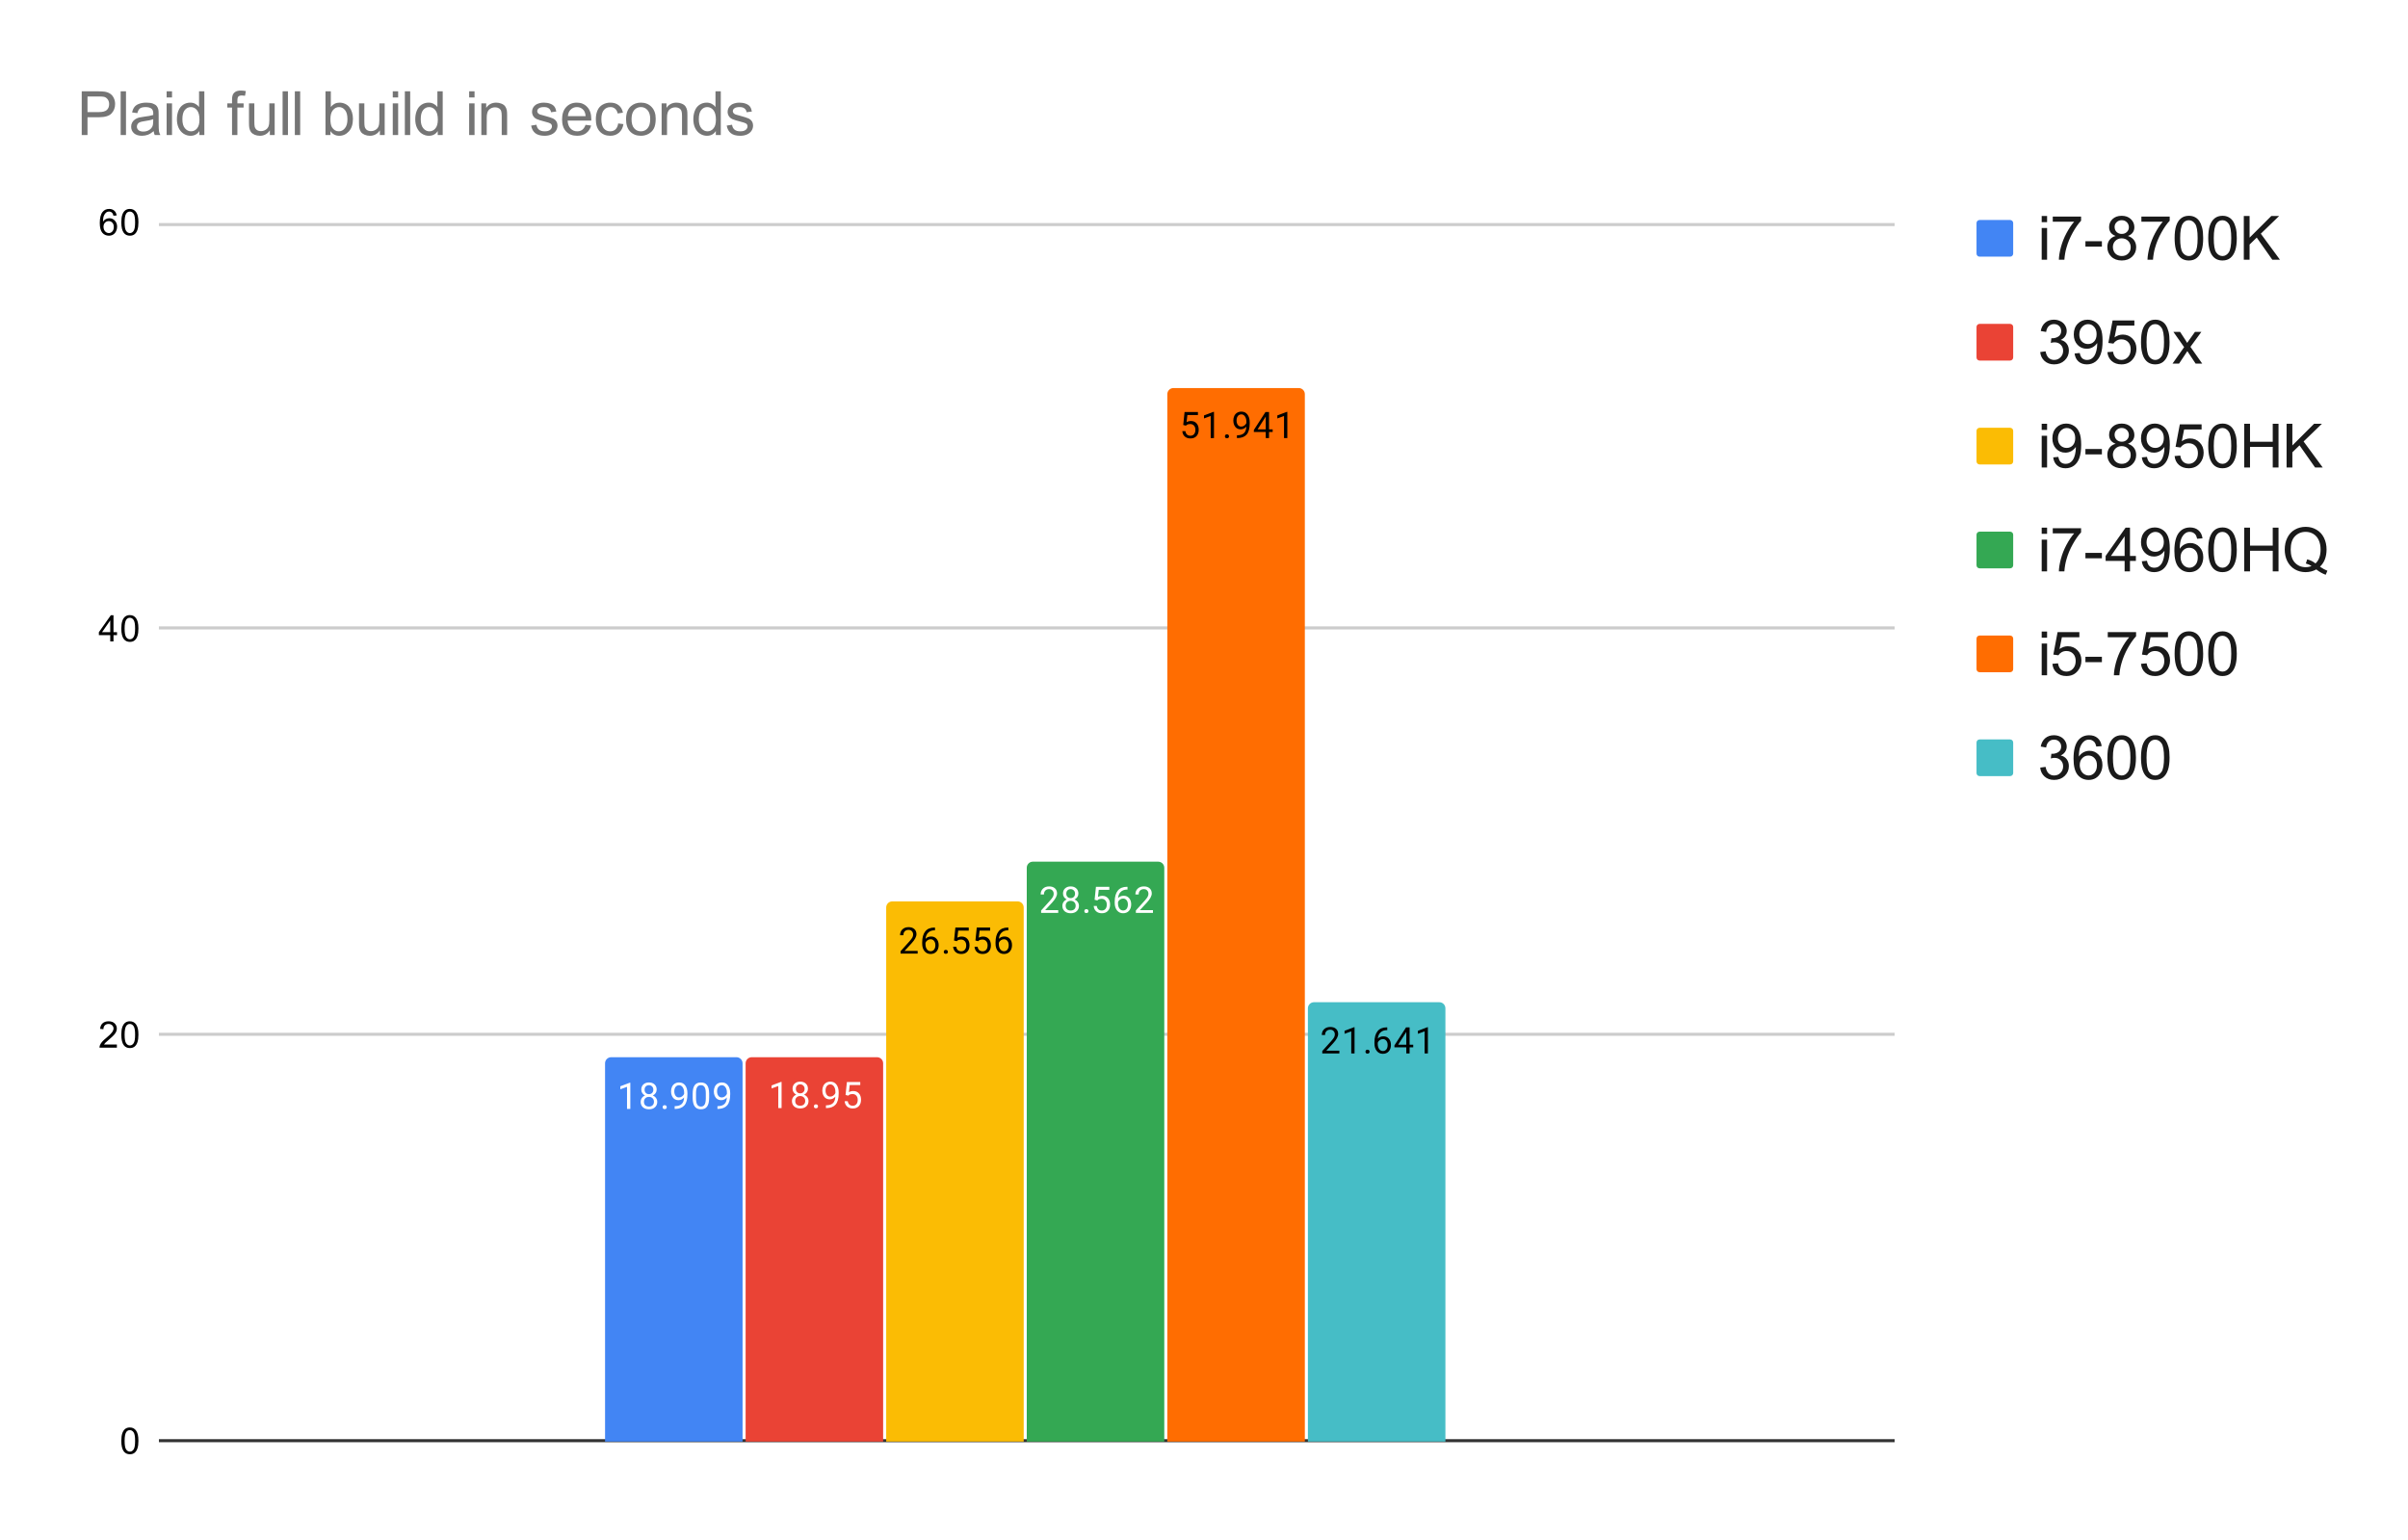<svg version="1.1" viewBox="0.0 0.0 788.0 504.0" fill="none" stroke="none" stroke-linecap="square" stroke-miterlimit="10" width="788" height="504" xmlns:xlink="http://www.w3.org/1999/xlink" xmlns="http://www.w3.org/2000/svg"><path fill="#ffffff" d="M0 0L788.0 0L788.0 504.0L0 504.0L0 0Z" fill-rule="nonzero"/><path stroke="#333333" stroke-width="1.0" stroke-linecap="butt" d="M52.5 471.5L619.5 471.5" fill-rule="nonzero"/><path stroke="#cccccc" stroke-width="1.0" stroke-linecap="butt" d="M52.5 338.5L619.5 338.5" fill-rule="nonzero"/><path stroke="#cccccc" stroke-width="1.0" stroke-linecap="butt" d="M52.5 205.5L619.5 205.5" fill-rule="nonzero"/><path stroke="#cccccc" stroke-width="1.0" stroke-linecap="butt" d="M52.5 73.5L619.5 73.5" fill-rule="nonzero"/><clipPath id="id_0"><path d="M52.2 73.0L619.28 73.0L619.28 471.8L52.2 471.8L52.2 73.0Z" clip-rule="nonzero"/></clipPath><path stroke="#000000" stroke-width="0.0" stroke-linecap="butt" stroke-opacity="0.0" clip-path="url(#id_0)" d="M243.0 472.0L198.0 472.0L198.0 348.0C198.0 346.895 198.895 346.0 200.0 346.0L241.0 346.0C242.105 346.0 243.0 346.895 243.0 348.0Z" fill-rule="nonzero"/><path fill="#4285f4" clip-path="url(#id_0)" d="M243.0 472.0L198.0 472.0L198.0 348.0C198.0 346.895 198.895 346.0 200.0 346.0L241.0 346.0C242.105 346.0 243.0 346.895 243.0 348.0Z" fill-rule="nonzero"/><path stroke="#000000" stroke-width="0.0" stroke-linecap="butt" stroke-opacity="0.0" clip-path="url(#id_0)" d="M289.0 472.0L244.0 472.0L244.0 348.0C244.0 346.895 244.895 346.0 246.0 346.0L287.0 346.0C288.105 346.0 289.0 346.895 289.0 348.0Z" fill-rule="nonzero"/><path fill="#ea4335" clip-path="url(#id_0)" d="M289.0 472.0L244.0 472.0L244.0 348.0C244.0 346.895 244.895 346.0 246.0 346.0L287.0 346.0C288.105 346.0 289.0 346.895 289.0 348.0Z" fill-rule="nonzero"/><path stroke="#000000" stroke-width="0.0" stroke-linecap="butt" stroke-opacity="0.0" clip-path="url(#id_0)" d="M335.0 472.0L290.0 472.0L290.0 297.0C290.0 295.895 290.895 295.0 292.0 295.0L333.0 295.0C334.105 295.0 335.0 295.895 335.0 297.0Z" fill-rule="nonzero"/><path fill="#fbbc04" clip-path="url(#id_0)" d="M335.0 472.0L290.0 472.0L290.0 297.0C290.0 295.895 290.895 295.0 292.0 295.0L333.0 295.0C334.105 295.0 335.0 295.895 335.0 297.0Z" fill-rule="nonzero"/><path stroke="#000000" stroke-width="0.0" stroke-linecap="butt" stroke-opacity="0.0" clip-path="url(#id_0)" d="M381.0 472.0L336.0 472.0L336.0 284.0C336.0 282.895 336.895 282.0 338.0 282.0L379.0 282.0C380.105 282.0 381.0 282.895 381.0 284.0Z" fill-rule="nonzero"/><path fill="#34a853" clip-path="url(#id_0)" d="M381.0 472.0L336.0 472.0L336.0 284.0C336.0 282.895 336.895 282.0 338.0 282.0L379.0 282.0C380.105 282.0 381.0 282.895 381.0 284.0Z" fill-rule="nonzero"/><path stroke="#000000" stroke-width="0.0" stroke-linecap="butt" stroke-opacity="0.0" clip-path="url(#id_0)" d="M427.0 472.0L382.0 472.0L382.0 129.0C382.0 127.895 382.895 127.0 384.0 127.0L425.0 127.0C426.105 127.0 427.0 127.895 427.0 129.0Z" fill-rule="nonzero"/><path fill="#ff6d01" clip-path="url(#id_0)" d="M427.0 472.0L382.0 472.0L382.0 129.0C382.0 127.895 382.895 127.0 384.0 127.0L425.0 127.0C426.105 127.0 427.0 127.895 427.0 129.0Z" fill-rule="nonzero"/><path stroke="#000000" stroke-width="0.0" stroke-linecap="butt" stroke-opacity="0.0" clip-path="url(#id_0)" d="M473.0 472.0L428.0 472.0L428.0 330.0C428.0 328.895 428.895 328.0 430.0 328.0L471.0 328.0C472.105 328.0 473.0 328.895 473.0 330.0Z" fill-rule="nonzero"/><path fill="#46bdc6" clip-path="url(#id_0)" d="M473.0 472.0L428.0 472.0L428.0 330.0C428.0 328.895 428.895 328.0 430.0 328.0L471.0 328.0C472.105 328.0 473.0 328.895 473.0 330.0Z" fill-rule="nonzero"/><path stroke="#4285f4" stroke-width="3.0" stroke-linejoin="round" stroke-linecap="round" d="M206.266 362.918L205.188 362.918L205.188 355.699L203.0 356.496L203.0 355.512L206.109 354.34L206.266 354.34L206.266 362.918ZM214.891 356.606Q214.891 357.246 214.547 357.746Q214.203 358.246 213.641 358.528Q214.297 358.809 214.688 359.371Q215.078 359.918 215.078 360.621Q215.078 361.715 214.328 362.387Q213.594 363.043 212.375 363.043Q211.141 363.043 210.391 362.387Q209.656 361.715 209.656 360.621Q209.656 359.918 210.031 359.371Q210.406 358.809 211.078 358.528Q210.516 358.246 210.188 357.746Q209.859 357.246 209.859 356.606Q209.859 355.528 210.547 354.903Q211.234 354.262 212.375 354.262Q213.5 354.262 214.188 354.903Q214.891 355.528 214.891 356.606ZM214.0 360.59Q214.0 359.871 213.547 359.434Q213.094 358.981 212.359 358.981Q211.625 358.981 211.172 359.434Q210.734 359.871 210.734 360.606Q210.734 361.324 211.172 361.746Q211.609 362.153 212.375 362.153Q213.125 362.153 213.562 361.731Q214.0 361.309 214.0 360.59ZM212.375 355.153Q211.734 355.153 211.328 355.559Q210.938 355.949 210.938 356.637Q210.938 357.278 211.328 357.684Q211.719 358.09 212.359 358.09Q213.016 358.09 213.406 357.684Q213.797 357.278 213.797 356.637Q213.797 355.981 213.391 355.574Q212.984 355.153 212.375 355.153ZM216.844 362.356Q216.844 362.074 217.0 361.887Q217.172 361.699 217.5 361.699Q217.844 361.699 218.016 361.887Q218.188 362.074 218.188 362.356Q218.188 362.621 218.016 362.809Q217.844 362.981 217.5 362.981Q217.172 362.981 217.0 362.809Q216.844 362.621 216.844 362.356ZM223.859 359.168Q223.531 359.574 223.047 359.824Q222.578 360.059 222.016 360.059Q221.281 360.059 220.734 359.699Q220.188 359.34 219.891 358.684Q219.594 358.012 219.594 357.215Q219.594 356.371 219.906 355.684Q220.234 354.996 220.828 354.637Q221.438 354.262 222.234 354.262Q223.5 354.262 224.219 355.215Q224.953 356.168 224.953 357.793L224.953 358.106Q224.953 360.606 223.969 361.746Q222.984 362.887 221.0 362.918L220.781 362.918L220.781 362.012L221.016 362.012Q222.359 361.981 223.078 361.309Q223.797 360.637 223.859 359.168ZM222.188 359.168Q222.734 359.168 223.188 358.84Q223.656 358.496 223.875 358.012L223.875 357.574Q223.875 356.512 223.406 355.84Q222.938 355.168 222.234 355.168Q221.516 355.168 221.078 355.715Q220.656 356.262 220.656 357.168Q220.656 358.043 221.062 358.606Q221.484 359.168 222.188 359.168ZM232.062 359.278Q232.062 361.184 231.406 362.121Q230.766 363.043 229.375 363.043Q228.016 363.043 227.359 362.137Q226.703 361.231 226.672 359.418L226.672 357.981Q226.672 356.09 227.312 355.184Q227.969 354.262 229.359 354.262Q230.734 354.262 231.391 355.153Q232.047 356.028 232.062 357.871L232.062 359.278ZM230.969 357.793Q230.969 356.418 230.578 355.793Q230.203 355.153 229.359 355.153Q228.531 355.153 228.141 355.793Q227.766 356.418 227.766 357.715L227.766 359.449Q227.766 360.824 228.156 361.496Q228.562 362.153 229.375 362.153Q230.172 362.153 230.562 361.528Q230.953 360.903 230.969 359.574L230.969 357.793ZM237.859 359.168Q237.531 359.574 237.047 359.824Q236.578 360.059 236.016 360.059Q235.281 360.059 234.734 359.699Q234.188 359.34 233.891 358.684Q233.594 358.012 233.594 357.215Q233.594 356.371 233.906 355.684Q234.234 354.996 234.828 354.637Q235.438 354.262 236.234 354.262Q237.5 354.262 238.219 355.215Q238.953 356.168 238.953 357.793L238.953 358.106Q238.953 360.606 237.969 361.746Q236.984 362.887 235.0 362.918L234.781 362.918L234.781 362.012L235.016 362.012Q236.359 361.981 237.078 361.309Q237.797 360.637 237.859 359.168ZM236.188 359.168Q236.734 359.168 237.188 358.84Q237.656 358.496 237.875 358.012L237.875 357.574Q237.875 356.512 237.406 355.84Q236.938 355.168 236.234 355.168Q235.516 355.168 235.078 355.715Q234.656 356.262 234.656 357.168Q234.656 358.043 235.062 358.606Q235.484 359.168 236.188 359.168Z" fill-rule="nonzero"/><path fill="#ffffff" d="M206.266 362.918L205.188 362.918L205.188 355.699L203.0 356.496L203.0 355.512L206.109 354.34L206.266 354.34L206.266 362.918ZM214.891 356.606Q214.891 357.246 214.547 357.746Q214.203 358.246 213.641 358.528Q214.297 358.809 214.688 359.371Q215.078 359.918 215.078 360.621Q215.078 361.715 214.328 362.387Q213.594 363.043 212.375 363.043Q211.141 363.043 210.391 362.387Q209.656 361.715 209.656 360.621Q209.656 359.918 210.031 359.371Q210.406 358.809 211.078 358.528Q210.516 358.246 210.188 357.746Q209.859 357.246 209.859 356.606Q209.859 355.528 210.547 354.903Q211.234 354.262 212.375 354.262Q213.5 354.262 214.188 354.903Q214.891 355.528 214.891 356.606ZM214.0 360.59Q214.0 359.871 213.547 359.434Q213.094 358.981 212.359 358.981Q211.625 358.981 211.172 359.434Q210.734 359.871 210.734 360.606Q210.734 361.324 211.172 361.746Q211.609 362.153 212.375 362.153Q213.125 362.153 213.562 361.731Q214.0 361.309 214.0 360.59ZM212.375 355.153Q211.734 355.153 211.328 355.559Q210.938 355.949 210.938 356.637Q210.938 357.278 211.328 357.684Q211.719 358.09 212.359 358.09Q213.016 358.09 213.406 357.684Q213.797 357.278 213.797 356.637Q213.797 355.981 213.391 355.574Q212.984 355.153 212.375 355.153ZM216.844 362.356Q216.844 362.074 217.0 361.887Q217.172 361.699 217.5 361.699Q217.844 361.699 218.016 361.887Q218.188 362.074 218.188 362.356Q218.188 362.621 218.016 362.809Q217.844 362.981 217.5 362.981Q217.172 362.981 217.0 362.809Q216.844 362.621 216.844 362.356ZM223.859 359.168Q223.531 359.574 223.047 359.824Q222.578 360.059 222.016 360.059Q221.281 360.059 220.734 359.699Q220.188 359.34 219.891 358.684Q219.594 358.012 219.594 357.215Q219.594 356.371 219.906 355.684Q220.234 354.996 220.828 354.637Q221.438 354.262 222.234 354.262Q223.5 354.262 224.219 355.215Q224.953 356.168 224.953 357.793L224.953 358.106Q224.953 360.606 223.969 361.746Q222.984 362.887 221.0 362.918L220.781 362.918L220.781 362.012L221.016 362.012Q222.359 361.981 223.078 361.309Q223.797 360.637 223.859 359.168ZM222.188 359.168Q222.734 359.168 223.188 358.84Q223.656 358.496 223.875 358.012L223.875 357.574Q223.875 356.512 223.406 355.84Q222.938 355.168 222.234 355.168Q221.516 355.168 221.078 355.715Q220.656 356.262 220.656 357.168Q220.656 358.043 221.062 358.606Q221.484 359.168 222.188 359.168ZM232.062 359.278Q232.062 361.184 231.406 362.121Q230.766 363.043 229.375 363.043Q228.016 363.043 227.359 362.137Q226.703 361.231 226.672 359.418L226.672 357.981Q226.672 356.09 227.312 355.184Q227.969 354.262 229.359 354.262Q230.734 354.262 231.391 355.153Q232.047 356.028 232.062 357.871L232.062 359.278ZM230.969 357.793Q230.969 356.418 230.578 355.793Q230.203 355.153 229.359 355.153Q228.531 355.153 228.141 355.793Q227.766 356.418 227.766 357.715L227.766 359.449Q227.766 360.824 228.156 361.496Q228.562 362.153 229.375 362.153Q230.172 362.153 230.562 361.528Q230.953 360.903 230.969 359.574L230.969 357.793ZM237.859 359.168Q237.531 359.574 237.047 359.824Q236.578 360.059 236.016 360.059Q235.281 360.059 234.734 359.699Q234.188 359.34 233.891 358.684Q233.594 358.012 233.594 357.215Q233.594 356.371 233.906 355.684Q234.234 354.996 234.828 354.637Q235.438 354.262 236.234 354.262Q237.5 354.262 238.219 355.215Q238.953 356.168 238.953 357.793L238.953 358.106Q238.953 360.606 237.969 361.746Q236.984 362.887 235.0 362.918L234.781 362.918L234.781 362.012L235.016 362.012Q236.359 361.981 237.078 361.309Q237.797 360.637 237.859 359.168ZM236.188 359.168Q236.734 359.168 237.188 358.84Q237.656 358.496 237.875 358.012L237.875 357.574Q237.875 356.512 237.406 355.84Q236.938 355.168 236.234 355.168Q235.516 355.168 235.078 355.715Q234.656 356.262 234.656 357.168Q234.656 358.043 235.062 358.606Q235.484 359.168 236.188 359.168Z" fill-rule="nonzero"/><path stroke="#ea4335" stroke-width="3.0" stroke-linejoin="round" stroke-linecap="round" d="M255.766 362.646L254.688 362.646L254.688 355.427L252.5 356.224L252.5 355.239L255.609 354.068L255.766 354.068L255.766 362.646ZM264.391 356.333Q264.391 356.974 264.047 357.474Q263.703 357.974 263.141 358.255Q263.797 358.536 264.188 359.099Q264.578 359.646 264.578 360.349Q264.578 361.443 263.828 362.114Q263.094 362.771 261.875 362.771Q260.641 362.771 259.891 362.114Q259.156 361.443 259.156 360.349Q259.156 359.646 259.531 359.099Q259.906 358.536 260.578 358.255Q260.016 357.974 259.688 357.474Q259.359 356.974 259.359 356.333Q259.359 355.255 260.047 354.63Q260.734 353.989 261.875 353.989Q263.0 353.989 263.688 354.63Q264.391 355.255 264.391 356.333ZM263.5 360.318Q263.5 359.599 263.047 359.161Q262.594 358.708 261.859 358.708Q261.125 358.708 260.672 359.161Q260.234 359.599 260.234 360.333Q260.234 361.052 260.672 361.474Q261.109 361.88 261.875 361.88Q262.625 361.88 263.062 361.458Q263.5 361.036 263.5 360.318ZM261.875 354.88Q261.234 354.88 260.828 355.286Q260.438 355.677 260.438 356.364Q260.438 357.005 260.828 357.411Q261.219 357.818 261.859 357.818Q262.516 357.818 262.906 357.411Q263.297 357.005 263.297 356.364Q263.297 355.708 262.891 355.302Q262.484 354.88 261.875 354.88ZM266.344 362.083Q266.344 361.802 266.5 361.614Q266.672 361.427 267.0 361.427Q267.344 361.427 267.516 361.614Q267.688 361.802 267.688 362.083Q267.688 362.349 267.516 362.536Q267.344 362.708 267.0 362.708Q266.672 362.708 266.5 362.536Q266.344 362.349 266.344 362.083ZM273.359 358.896Q273.031 359.302 272.547 359.552Q272.078 359.786 271.516 359.786Q270.781 359.786 270.234 359.427Q269.688 359.068 269.391 358.411Q269.094 357.739 269.094 356.943Q269.094 356.099 269.406 355.411Q269.734 354.724 270.328 354.364Q270.938 353.989 271.734 353.989Q273.0 353.989 273.719 354.943Q274.453 355.896 274.453 357.521L274.453 357.833Q274.453 360.333 273.469 361.474Q272.484 362.614 270.5 362.646L270.281 362.646L270.281 361.739L270.516 361.739Q271.859 361.708 272.578 361.036Q273.297 360.364 273.359 358.896ZM271.688 358.896Q272.234 358.896 272.688 358.568Q273.156 358.224 273.375 357.739L273.375 357.302Q273.375 356.239 272.906 355.568Q272.438 354.896 271.734 354.896Q271.016 354.896 270.578 355.443Q270.156 355.989 270.156 356.896Q270.156 357.771 270.562 358.333Q270.984 358.896 271.688 358.896ZM276.703 358.364L277.141 354.114L281.516 354.114L281.516 355.114L278.062 355.114L277.797 357.443Q278.438 357.068 279.234 357.068Q280.391 357.068 281.078 357.849Q281.766 358.614 281.766 359.927Q281.766 361.239 281.047 362.005Q280.344 362.771 279.062 362.771Q277.938 362.771 277.219 362.146Q276.5 361.505 276.406 360.396L277.422 360.396Q277.531 361.13 277.953 361.505Q278.375 361.88 279.062 361.88Q279.812 361.88 280.25 361.364Q280.688 360.849 280.688 359.943Q280.688 359.083 280.219 358.568Q279.75 358.052 278.969 358.052Q278.266 358.052 277.859 358.349L277.578 358.583L276.703 358.364Z" fill-rule="nonzero"/><path fill="#ffffff" d="M255.766 362.646L254.688 362.646L254.688 355.427L252.5 356.224L252.5 355.239L255.609 354.068L255.766 354.068L255.766 362.646ZM264.391 356.333Q264.391 356.974 264.047 357.474Q263.703 357.974 263.141 358.255Q263.797 358.536 264.188 359.099Q264.578 359.646 264.578 360.349Q264.578 361.443 263.828 362.114Q263.094 362.771 261.875 362.771Q260.641 362.771 259.891 362.114Q259.156 361.443 259.156 360.349Q259.156 359.646 259.531 359.099Q259.906 358.536 260.578 358.255Q260.016 357.974 259.688 357.474Q259.359 356.974 259.359 356.333Q259.359 355.255 260.047 354.63Q260.734 353.989 261.875 353.989Q263.0 353.989 263.688 354.63Q264.391 355.255 264.391 356.333ZM263.5 360.318Q263.5 359.599 263.047 359.161Q262.594 358.708 261.859 358.708Q261.125 358.708 260.672 359.161Q260.234 359.599 260.234 360.333Q260.234 361.052 260.672 361.474Q261.109 361.88 261.875 361.88Q262.625 361.88 263.062 361.458Q263.5 361.036 263.5 360.318ZM261.875 354.88Q261.234 354.88 260.828 355.286Q260.438 355.677 260.438 356.364Q260.438 357.005 260.828 357.411Q261.219 357.818 261.859 357.818Q262.516 357.818 262.906 357.411Q263.297 357.005 263.297 356.364Q263.297 355.708 262.891 355.302Q262.484 354.88 261.875 354.88ZM266.344 362.083Q266.344 361.802 266.5 361.614Q266.672 361.427 267.0 361.427Q267.344 361.427 267.516 361.614Q267.688 361.802 267.688 362.083Q267.688 362.349 267.516 362.536Q267.344 362.708 267.0 362.708Q266.672 362.708 266.5 362.536Q266.344 362.349 266.344 362.083ZM273.359 358.896Q273.031 359.302 272.547 359.552Q272.078 359.786 271.516 359.786Q270.781 359.786 270.234 359.427Q269.688 359.068 269.391 358.411Q269.094 357.739 269.094 356.943Q269.094 356.099 269.406 355.411Q269.734 354.724 270.328 354.364Q270.938 353.989 271.734 353.989Q273.0 353.989 273.719 354.943Q274.453 355.896 274.453 357.521L274.453 357.833Q274.453 360.333 273.469 361.474Q272.484 362.614 270.5 362.646L270.281 362.646L270.281 361.739L270.516 361.739Q271.859 361.708 272.578 361.036Q273.297 360.364 273.359 358.896ZM271.688 358.896Q272.234 358.896 272.688 358.568Q273.156 358.224 273.375 357.739L273.375 357.302Q273.375 356.239 272.906 355.568Q272.438 354.896 271.734 354.896Q271.016 354.896 270.578 355.443Q270.156 355.989 270.156 356.896Q270.156 357.771 270.562 358.333Q270.984 358.896 271.688 358.896ZM276.703 358.364L277.141 354.114L281.516 354.114L281.516 355.114L278.062 355.114L277.797 357.443Q278.438 357.068 279.234 357.068Q280.391 357.068 281.078 357.849Q281.766 358.614 281.766 359.927Q281.766 361.239 281.047 362.005Q280.344 362.771 279.062 362.771Q277.938 362.771 277.219 362.146Q276.5 361.505 276.406 360.396L277.422 360.396Q277.531 361.13 277.953 361.505Q278.375 361.88 279.062 361.88Q279.812 361.88 280.25 361.364Q280.688 360.849 280.688 359.943Q280.688 359.083 280.219 358.568Q279.75 358.052 278.969 358.052Q278.266 358.052 277.859 358.349L277.578 358.583L276.703 358.364Z" fill-rule="nonzero"/><path stroke="#fbbc04" stroke-width="3.0" stroke-linejoin="round" stroke-linecap="round" d="M300.297 312.091L294.703 312.091L294.703 311.31L297.656 308.029Q298.312 307.279 298.562 306.825Q298.812 306.357 298.812 305.857Q298.812 305.185 298.406 304.763Q298.016 304.325 297.328 304.325Q296.531 304.325 296.078 304.794Q295.625 305.247 295.625 306.075L294.547 306.075Q294.547 304.888 295.297 304.169Q296.062 303.435 297.328 303.435Q298.531 303.435 299.219 304.06Q299.906 304.685 299.906 305.732Q299.906 306.982 298.297 308.732L296.016 311.2L300.297 311.2L300.297 312.091ZM305.969 303.56L305.969 304.466L305.766 304.466Q304.5 304.497 303.75 305.232Q303.0 305.95 302.875 307.263Q303.562 306.497 304.719 306.497Q305.828 306.497 306.5 307.279Q307.172 308.06 307.172 309.31Q307.172 310.622 306.453 311.419Q305.734 312.216 304.516 312.216Q303.297 312.216 302.531 311.279Q301.781 310.325 301.781 308.841L301.781 308.435Q301.781 306.075 302.781 304.825Q303.781 303.575 305.766 303.56L305.969 303.56ZM304.547 307.404Q303.984 307.404 303.516 307.732Q303.047 308.06 302.859 308.575L302.859 308.966Q302.859 310.029 303.328 310.669Q303.812 311.31 304.516 311.31Q305.25 311.31 305.672 310.779Q306.094 310.232 306.094 309.357Q306.094 308.482 305.672 307.95Q305.25 307.404 304.547 307.404ZM308.844 311.529Q308.844 311.247 309.0 311.06Q309.172 310.872 309.5 310.872Q309.844 310.872 310.016 311.06Q310.188 311.247 310.188 311.529Q310.188 311.794 310.016 311.982Q309.844 312.154 309.5 312.154Q309.172 312.154 309.0 311.982Q308.844 311.794 308.844 311.529ZM312.203 307.81L312.641 303.56L317.016 303.56L317.016 304.56L313.562 304.56L313.297 306.888Q313.938 306.513 314.734 306.513Q315.891 306.513 316.578 307.294Q317.266 308.06 317.266 309.372Q317.266 310.685 316.547 311.45Q315.844 312.216 314.562 312.216Q313.438 312.216 312.719 311.591Q312.0 310.95 311.906 309.841L312.922 309.841Q313.031 310.575 313.453 310.95Q313.875 311.325 314.562 311.325Q315.312 311.325 315.75 310.81Q316.188 310.294 316.188 309.388Q316.188 308.529 315.719 308.013Q315.25 307.497 314.469 307.497Q313.766 307.497 313.359 307.794L313.078 308.029L312.203 307.81ZM319.203 307.81L319.641 303.56L324.016 303.56L324.016 304.56L320.562 304.56L320.297 306.888Q320.938 306.513 321.734 306.513Q322.891 306.513 323.578 307.294Q324.266 308.06 324.266 309.372Q324.266 310.685 323.547 311.45Q322.844 312.216 321.562 312.216Q320.438 312.216 319.719 311.591Q319.0 310.95 318.906 309.841L319.922 309.841Q320.031 310.575 320.453 310.95Q320.875 311.325 321.562 311.325Q322.312 311.325 322.75 310.81Q323.188 310.294 323.188 309.388Q323.188 308.529 322.719 308.013Q322.25 307.497 321.469 307.497Q320.766 307.497 320.359 307.794L320.078 308.029L319.203 307.81ZM329.969 303.56L329.969 304.466L329.766 304.466Q328.5 304.497 327.75 305.232Q327.0 305.95 326.875 307.263Q327.562 306.497 328.719 306.497Q329.828 306.497 330.5 307.279Q331.172 308.06 331.172 309.31Q331.172 310.622 330.453 311.419Q329.734 312.216 328.516 312.216Q327.297 312.216 326.531 311.279Q325.781 310.325 325.781 308.841L325.781 308.435Q325.781 306.075 326.781 304.825Q327.781 303.575 329.766 303.56L329.969 303.56ZM328.547 307.404Q327.984 307.404 327.516 307.732Q327.047 308.06 326.859 308.575L326.859 308.966Q326.859 310.029 327.328 310.669Q327.812 311.31 328.516 311.31Q329.25 311.31 329.672 310.779Q330.094 310.232 330.094 309.357Q330.094 308.482 329.672 307.95Q329.25 307.404 328.547 307.404Z" fill-rule="nonzero"/><path fill="#000000" d="M300.297 312.091L294.703 312.091L294.703 311.31L297.656 308.029Q298.312 307.279 298.562 306.825Q298.812 306.357 298.812 305.857Q298.812 305.185 298.406 304.763Q298.016 304.325 297.328 304.325Q296.531 304.325 296.078 304.794Q295.625 305.247 295.625 306.075L294.547 306.075Q294.547 304.888 295.297 304.169Q296.062 303.435 297.328 303.435Q298.531 303.435 299.219 304.06Q299.906 304.685 299.906 305.732Q299.906 306.982 298.297 308.732L296.016 311.2L300.297 311.2L300.297 312.091ZM305.969 303.56L305.969 304.466L305.766 304.466Q304.5 304.497 303.75 305.232Q303.0 305.95 302.875 307.263Q303.562 306.497 304.719 306.497Q305.828 306.497 306.5 307.279Q307.172 308.06 307.172 309.31Q307.172 310.622 306.453 311.419Q305.734 312.216 304.516 312.216Q303.297 312.216 302.531 311.279Q301.781 310.325 301.781 308.841L301.781 308.435Q301.781 306.075 302.781 304.825Q303.781 303.575 305.766 303.56L305.969 303.56ZM304.547 307.404Q303.984 307.404 303.516 307.732Q303.047 308.06 302.859 308.575L302.859 308.966Q302.859 310.029 303.328 310.669Q303.812 311.31 304.516 311.31Q305.25 311.31 305.672 310.779Q306.094 310.232 306.094 309.357Q306.094 308.482 305.672 307.95Q305.25 307.404 304.547 307.404ZM308.844 311.529Q308.844 311.247 309.0 311.06Q309.172 310.872 309.5 310.872Q309.844 310.872 310.016 311.06Q310.188 311.247 310.188 311.529Q310.188 311.794 310.016 311.982Q309.844 312.154 309.5 312.154Q309.172 312.154 309.0 311.982Q308.844 311.794 308.844 311.529ZM312.203 307.81L312.641 303.56L317.016 303.56L317.016 304.56L313.562 304.56L313.297 306.888Q313.938 306.513 314.734 306.513Q315.891 306.513 316.578 307.294Q317.266 308.06 317.266 309.372Q317.266 310.685 316.547 311.45Q315.844 312.216 314.562 312.216Q313.438 312.216 312.719 311.591Q312.0 310.95 311.906 309.841L312.922 309.841Q313.031 310.575 313.453 310.95Q313.875 311.325 314.562 311.325Q315.312 311.325 315.75 310.81Q316.188 310.294 316.188 309.388Q316.188 308.529 315.719 308.013Q315.25 307.497 314.469 307.497Q313.766 307.497 313.359 307.794L313.078 308.029L312.203 307.81ZM319.203 307.81L319.641 303.56L324.016 303.56L324.016 304.56L320.562 304.56L320.297 306.888Q320.938 306.513 321.734 306.513Q322.891 306.513 323.578 307.294Q324.266 308.06 324.266 309.372Q324.266 310.685 323.547 311.45Q322.844 312.216 321.562 312.216Q320.438 312.216 319.719 311.591Q319.0 310.95 318.906 309.841L319.922 309.841Q320.031 310.575 320.453 310.95Q320.875 311.325 321.562 311.325Q322.312 311.325 322.75 310.81Q323.188 310.294 323.188 309.388Q323.188 308.529 322.719 308.013Q322.25 307.497 321.469 307.497Q320.766 307.497 320.359 307.794L320.078 308.029L319.203 307.81ZM329.969 303.56L329.969 304.466L329.766 304.466Q328.5 304.497 327.75 305.232Q327.0 305.95 326.875 307.263Q327.562 306.497 328.719 306.497Q329.828 306.497 330.5 307.279Q331.172 308.06 331.172 309.31Q331.172 310.622 330.453 311.419Q329.734 312.216 328.516 312.216Q327.297 312.216 326.531 311.279Q325.781 310.325 325.781 308.841L325.781 308.435Q325.781 306.075 326.781 304.825Q327.781 303.575 329.766 303.56L329.969 303.56ZM328.547 307.404Q327.984 307.404 327.516 307.732Q327.047 308.06 326.859 308.575L326.859 308.966Q326.859 310.029 327.328 310.669Q327.812 311.31 328.516 311.31Q329.25 311.31 329.672 310.779Q330.094 310.232 330.094 309.357Q330.094 308.482 329.672 307.95Q329.25 307.404 328.547 307.404Z" fill-rule="nonzero"/><path stroke="#34a853" stroke-width="3.0" stroke-linejoin="round" stroke-linecap="round" d="M346.297 298.758L340.703 298.758L340.703 297.977L343.656 294.695Q344.312 293.945 344.562 293.492Q344.812 293.024 344.812 292.524Q344.812 291.852 344.406 291.43Q344.016 290.992 343.328 290.992Q342.531 290.992 342.078 291.461Q341.625 291.914 341.625 292.742L340.547 292.742Q340.547 291.555 341.297 290.836Q342.062 290.102 343.328 290.102Q344.531 290.102 345.219 290.727Q345.906 291.352 345.906 292.399Q345.906 293.649 344.297 295.399L342.016 297.867L346.297 297.867L346.297 298.758ZM352.891 292.445Q352.891 293.086 352.547 293.586Q352.203 294.086 351.641 294.367Q352.297 294.649 352.688 295.211Q353.078 295.758 353.078 296.461Q353.078 297.555 352.328 298.227Q351.594 298.883 350.375 298.883Q349.141 298.883 348.391 298.227Q347.656 297.555 347.656 296.461Q347.656 295.758 348.031 295.211Q348.406 294.649 349.078 294.367Q348.516 294.086 348.188 293.586Q347.859 293.086 347.859 292.445Q347.859 291.367 348.547 290.742Q349.234 290.102 350.375 290.102Q351.5 290.102 352.188 290.742Q352.891 291.367 352.891 292.445ZM352.0 296.43Q352.0 295.711 351.547 295.274Q351.094 294.82 350.359 294.82Q349.625 294.82 349.172 295.274Q348.734 295.711 348.734 296.445Q348.734 297.164 349.172 297.586Q349.609 297.992 350.375 297.992Q351.125 297.992 351.562 297.57Q352.0 297.149 352.0 296.43ZM350.375 290.992Q349.734 290.992 349.328 291.399Q348.938 291.789 348.938 292.477Q348.938 293.117 349.328 293.524Q349.719 293.93 350.359 293.93Q351.016 293.93 351.406 293.524Q351.797 293.117 351.797 292.477Q351.797 291.82 351.391 291.414Q350.984 290.992 350.375 290.992ZM354.844 298.195Q354.844 297.914 355.0 297.727Q355.172 297.539 355.5 297.539Q355.844 297.539 356.016 297.727Q356.188 297.914 356.188 298.195Q356.188 298.461 356.016 298.649Q355.844 298.82 355.5 298.82Q355.172 298.82 355.0 298.649Q354.844 298.461 354.844 298.195ZM358.203 294.477L358.641 290.227L363.016 290.227L363.016 291.227L359.562 291.227L359.297 293.555Q359.938 293.18 360.734 293.18Q361.891 293.18 362.578 293.961Q363.266 294.727 363.266 296.039Q363.266 297.352 362.547 298.117Q361.844 298.883 360.562 298.883Q359.438 298.883 358.719 298.258Q358.0 297.617 357.906 296.508L358.922 296.508Q359.031 297.242 359.453 297.617Q359.875 297.992 360.562 297.992Q361.312 297.992 361.75 297.477Q362.188 296.961 362.188 296.055Q362.188 295.195 361.719 294.68Q361.25 294.164 360.469 294.164Q359.766 294.164 359.359 294.461L359.078 294.695L358.203 294.477ZM368.969 290.227L368.969 291.133L368.766 291.133Q367.5 291.164 366.75 291.899Q366.0 292.617 365.875 293.93Q366.562 293.164 367.719 293.164Q368.828 293.164 369.5 293.945Q370.172 294.727 370.172 295.977Q370.172 297.289 369.453 298.086Q368.734 298.883 367.516 298.883Q366.297 298.883 365.531 297.945Q364.781 296.992 364.781 295.508L364.781 295.102Q364.781 292.742 365.781 291.492Q366.781 290.242 368.766 290.227L368.969 290.227ZM367.547 294.07Q366.984 294.07 366.516 294.399Q366.047 294.727 365.859 295.242L365.859 295.633Q365.859 296.695 366.328 297.336Q366.812 297.977 367.516 297.977Q368.25 297.977 368.672 297.445Q369.094 296.899 369.094 296.024Q369.094 295.149 368.672 294.617Q368.25 294.07 367.547 294.07ZM377.297 298.758L371.703 298.758L371.703 297.977L374.656 294.695Q375.312 293.945 375.562 293.492Q375.812 293.024 375.812 292.524Q375.812 291.852 375.406 291.43Q375.016 290.992 374.328 290.992Q373.531 290.992 373.078 291.461Q372.625 291.914 372.625 292.742L371.547 292.742Q371.547 291.555 372.297 290.836Q373.062 290.102 374.328 290.102Q375.531 290.102 376.219 290.727Q376.906 291.352 376.906 292.399Q376.906 293.649 375.297 295.399L373.016 297.867L377.297 297.867L377.297 298.758Z" fill-rule="nonzero"/><path fill="#ffffff" d="M346.297 298.758L340.703 298.758L340.703 297.977L343.656 294.695Q344.312 293.945 344.562 293.492Q344.812 293.024 344.812 292.524Q344.812 291.852 344.406 291.43Q344.016 290.992 343.328 290.992Q342.531 290.992 342.078 291.461Q341.625 291.914 341.625 292.742L340.547 292.742Q340.547 291.555 341.297 290.836Q342.062 290.102 343.328 290.102Q344.531 290.102 345.219 290.727Q345.906 291.352 345.906 292.399Q345.906 293.649 344.297 295.399L342.016 297.867L346.297 297.867L346.297 298.758ZM352.891 292.445Q352.891 293.086 352.547 293.586Q352.203 294.086 351.641 294.367Q352.297 294.649 352.688 295.211Q353.078 295.758 353.078 296.461Q353.078 297.555 352.328 298.227Q351.594 298.883 350.375 298.883Q349.141 298.883 348.391 298.227Q347.656 297.555 347.656 296.461Q347.656 295.758 348.031 295.211Q348.406 294.649 349.078 294.367Q348.516 294.086 348.188 293.586Q347.859 293.086 347.859 292.445Q347.859 291.367 348.547 290.742Q349.234 290.102 350.375 290.102Q351.5 290.102 352.188 290.742Q352.891 291.367 352.891 292.445ZM352.0 296.43Q352.0 295.711 351.547 295.274Q351.094 294.82 350.359 294.82Q349.625 294.82 349.172 295.274Q348.734 295.711 348.734 296.445Q348.734 297.164 349.172 297.586Q349.609 297.992 350.375 297.992Q351.125 297.992 351.562 297.57Q352.0 297.149 352.0 296.43ZM350.375 290.992Q349.734 290.992 349.328 291.399Q348.938 291.789 348.938 292.477Q348.938 293.117 349.328 293.524Q349.719 293.93 350.359 293.93Q351.016 293.93 351.406 293.524Q351.797 293.117 351.797 292.477Q351.797 291.82 351.391 291.414Q350.984 290.992 350.375 290.992ZM354.844 298.195Q354.844 297.914 355.0 297.727Q355.172 297.539 355.5 297.539Q355.844 297.539 356.016 297.727Q356.188 297.914 356.188 298.195Q356.188 298.461 356.016 298.649Q355.844 298.82 355.5 298.82Q355.172 298.82 355.0 298.649Q354.844 298.461 354.844 298.195ZM358.203 294.477L358.641 290.227L363.016 290.227L363.016 291.227L359.562 291.227L359.297 293.555Q359.938 293.18 360.734 293.18Q361.891 293.18 362.578 293.961Q363.266 294.727 363.266 296.039Q363.266 297.352 362.547 298.117Q361.844 298.883 360.562 298.883Q359.438 298.883 358.719 298.258Q358.0 297.617 357.906 296.508L358.922 296.508Q359.031 297.242 359.453 297.617Q359.875 297.992 360.562 297.992Q361.312 297.992 361.75 297.477Q362.188 296.961 362.188 296.055Q362.188 295.195 361.719 294.68Q361.25 294.164 360.469 294.164Q359.766 294.164 359.359 294.461L359.078 294.695L358.203 294.477ZM368.969 290.227L368.969 291.133L368.766 291.133Q367.5 291.164 366.75 291.899Q366.0 292.617 365.875 293.93Q366.562 293.164 367.719 293.164Q368.828 293.164 369.5 293.945Q370.172 294.727 370.172 295.977Q370.172 297.289 369.453 298.086Q368.734 298.883 367.516 298.883Q366.297 298.883 365.531 297.945Q364.781 296.992 364.781 295.508L364.781 295.102Q364.781 292.742 365.781 291.492Q366.781 290.242 368.766 290.227L368.969 290.227ZM367.547 294.07Q366.984 294.07 366.516 294.399Q366.047 294.727 365.859 295.242L365.859 295.633Q365.859 296.695 366.328 297.336Q366.812 297.977 367.516 297.977Q368.25 297.977 368.672 297.445Q369.094 296.899 369.094 296.024Q369.094 295.149 368.672 294.617Q368.25 294.07 367.547 294.07ZM377.297 298.758L371.703 298.758L371.703 297.977L374.656 294.695Q375.312 293.945 375.562 293.492Q375.812 293.024 375.812 292.524Q375.812 291.852 375.406 291.43Q375.016 290.992 374.328 290.992Q373.531 290.992 373.078 291.461Q372.625 291.914 372.625 292.742L371.547 292.742Q371.547 291.555 372.297 290.836Q373.062 290.102 374.328 290.102Q375.531 290.102 376.219 290.727Q376.906 291.352 376.906 292.399Q376.906 293.649 375.297 295.399L373.016 297.867L377.297 297.867L377.297 298.758Z" fill-rule="nonzero"/><path stroke="#ff6d01" stroke-width="3.0" stroke-linejoin="round" stroke-linecap="round" d="M387.203 139.084L387.641 134.834L392.016 134.834L392.016 135.834L388.562 135.834L388.297 138.162Q388.938 137.787 389.734 137.787Q390.891 137.787 391.578 138.569Q392.266 139.334 392.266 140.647Q392.266 141.959 391.547 142.725Q390.844 143.49 389.562 143.49Q388.438 143.49 387.719 142.865Q387.0 142.225 386.906 141.115L387.922 141.115Q388.031 141.85 388.453 142.225Q388.875 142.6 389.562 142.6Q390.312 142.6 390.75 142.084Q391.188 141.569 391.188 140.662Q391.188 139.803 390.719 139.287Q390.25 138.772 389.469 138.772Q388.766 138.772 388.359 139.069L388.078 139.303L387.203 139.084ZM397.266 143.365L396.188 143.365L396.188 136.147L394.0 136.944L394.0 135.959L397.109 134.787L397.266 134.787L397.266 143.365ZM400.844 142.803Q400.844 142.522 401.0 142.334Q401.172 142.147 401.5 142.147Q401.844 142.147 402.016 142.334Q402.188 142.522 402.188 142.803Q402.188 143.069 402.016 143.256Q401.844 143.428 401.5 143.428Q401.172 143.428 401.0 143.256Q400.844 143.069 400.844 142.803ZM407.859 139.615Q407.531 140.022 407.047 140.272Q406.578 140.506 406.016 140.506Q405.281 140.506 404.734 140.147Q404.188 139.787 403.891 139.131Q403.594 138.459 403.594 137.662Q403.594 136.819 403.906 136.131Q404.234 135.444 404.828 135.084Q405.438 134.709 406.234 134.709Q407.5 134.709 408.219 135.662Q408.953 136.615 408.953 138.24L408.953 138.553Q408.953 141.053 407.969 142.194Q406.984 143.334 405.0 143.365L404.781 143.365L404.781 142.459L405.016 142.459Q406.359 142.428 407.078 141.756Q407.797 141.084 407.859 139.615ZM406.188 139.615Q406.734 139.615 407.188 139.287Q407.656 138.944 407.875 138.459L407.875 138.022Q407.875 136.959 407.406 136.287Q406.938 135.615 406.234 135.615Q405.516 135.615 405.078 136.162Q404.656 136.709 404.656 137.615Q404.656 138.49 405.062 139.053Q405.484 139.615 406.188 139.615ZM415.281 140.506L416.469 140.506L416.469 141.381L415.281 141.381L415.281 143.365L414.203 143.365L414.203 141.381L410.312 141.381L410.312 140.74L414.125 134.834L415.281 134.834L415.281 140.506ZM411.547 140.506L414.203 140.506L414.203 136.319L414.062 136.553L411.547 140.506ZM421.266 143.365L420.188 143.365L420.188 136.147L418.0 136.944L418.0 135.959L421.109 134.787L421.266 134.787L421.266 143.365Z" fill-rule="nonzero"/><path fill="#000000" d="M387.203 139.084L387.641 134.834L392.016 134.834L392.016 135.834L388.562 135.834L388.297 138.162Q388.938 137.787 389.734 137.787Q390.891 137.787 391.578 138.569Q392.266 139.334 392.266 140.647Q392.266 141.959 391.547 142.725Q390.844 143.49 389.562 143.49Q388.438 143.49 387.719 142.865Q387.0 142.225 386.906 141.115L387.922 141.115Q388.031 141.85 388.453 142.225Q388.875 142.6 389.562 142.6Q390.312 142.6 390.75 142.084Q391.188 141.569 391.188 140.662Q391.188 139.803 390.719 139.287Q390.25 138.772 389.469 138.772Q388.766 138.772 388.359 139.069L388.078 139.303L387.203 139.084ZM397.266 143.365L396.188 143.365L396.188 136.147L394.0 136.944L394.0 135.959L397.109 134.787L397.266 134.787L397.266 143.365ZM400.844 142.803Q400.844 142.522 401.0 142.334Q401.172 142.147 401.5 142.147Q401.844 142.147 402.016 142.334Q402.188 142.522 402.188 142.803Q402.188 143.069 402.016 143.256Q401.844 143.428 401.5 143.428Q401.172 143.428 401.0 143.256Q400.844 143.069 400.844 142.803ZM407.859 139.615Q407.531 140.022 407.047 140.272Q406.578 140.506 406.016 140.506Q405.281 140.506 404.734 140.147Q404.188 139.787 403.891 139.131Q403.594 138.459 403.594 137.662Q403.594 136.819 403.906 136.131Q404.234 135.444 404.828 135.084Q405.438 134.709 406.234 134.709Q407.5 134.709 408.219 135.662Q408.953 136.615 408.953 138.24L408.953 138.553Q408.953 141.053 407.969 142.194Q406.984 143.334 405.0 143.365L404.781 143.365L404.781 142.459L405.016 142.459Q406.359 142.428 407.078 141.756Q407.797 141.084 407.859 139.615ZM406.188 139.615Q406.734 139.615 407.188 139.287Q407.656 138.944 407.875 138.459L407.875 138.022Q407.875 136.959 407.406 136.287Q406.938 135.615 406.234 135.615Q405.516 135.615 405.078 136.162Q404.656 136.709 404.656 137.615Q404.656 138.49 405.062 139.053Q405.484 139.615 406.188 139.615ZM415.281 140.506L416.469 140.506L416.469 141.381L415.281 141.381L415.281 143.365L414.203 143.365L414.203 141.381L410.312 141.381L410.312 140.74L414.125 134.834L415.281 134.834L415.281 140.506ZM411.547 140.506L414.203 140.506L414.203 136.319L414.062 136.553L411.547 140.506ZM421.266 143.365L420.188 143.365L420.188 136.147L418.0 136.944L418.0 135.959L421.109 134.787L421.266 134.787L421.266 143.365Z" fill-rule="nonzero"/><path stroke="#46bdc6" stroke-width="3.0" stroke-linejoin="round" stroke-linecap="round" d="M438.297 344.76L432.703 344.76L432.703 343.978L435.656 340.697Q436.312 339.947 436.562 339.494Q436.812 339.025 436.812 338.525Q436.812 337.853 436.406 337.431Q436.016 336.994 435.328 336.994Q434.531 336.994 434.078 337.463Q433.625 337.916 433.625 338.744L432.547 338.744Q432.547 337.556 433.297 336.838Q434.062 336.103 435.328 336.103Q436.531 336.103 437.219 336.728Q437.906 337.353 437.906 338.4Q437.906 339.65 436.297 341.4L434.016 343.869L438.297 343.869L438.297 344.76ZM443.266 344.76L442.188 344.76L442.188 337.541L440.0 338.338L440.0 337.353L443.109 336.181L443.266 336.181L443.266 344.76ZM446.844 344.197Q446.844 343.916 447.0 343.728Q447.172 343.541 447.5 343.541Q447.844 343.541 448.016 343.728Q448.188 343.916 448.188 344.197Q448.188 344.463 448.016 344.65Q447.844 344.822 447.5 344.822Q447.172 344.822 447.0 344.65Q446.844 344.463 446.844 344.197ZM453.969 336.228L453.969 337.135L453.766 337.135Q452.5 337.166 451.75 337.9Q451.0 338.619 450.875 339.931Q451.562 339.166 452.719 339.166Q453.828 339.166 454.5 339.947Q455.172 340.728 455.172 341.978Q455.172 343.291 454.453 344.088Q453.734 344.885 452.516 344.885Q451.297 344.885 450.531 343.947Q449.781 342.994 449.781 341.51L449.781 341.103Q449.781 338.744 450.781 337.494Q451.781 336.244 453.766 336.228L453.969 336.228ZM452.547 340.072Q451.984 340.072 451.516 340.4Q451.047 340.728 450.859 341.244L450.859 341.635Q450.859 342.697 451.328 343.338Q451.812 343.978 452.516 343.978Q453.25 343.978 453.672 343.447Q454.094 342.9 454.094 342.025Q454.094 341.15 453.672 340.619Q453.25 340.072 452.547 340.072ZM461.281 341.9L462.469 341.9L462.469 342.775L461.281 342.775L461.281 344.76L460.203 344.76L460.203 342.775L456.312 342.775L456.312 342.135L460.125 336.228L461.281 336.228L461.281 341.9ZM457.547 341.9L460.203 341.9L460.203 337.713L460.062 337.947L457.547 341.9ZM467.266 344.76L466.188 344.76L466.188 337.541L464.0 338.338L464.0 337.353L467.109 336.181L467.266 336.181L467.266 344.76Z" fill-rule="nonzero"/><path fill="#000000" d="M438.297 344.76L432.703 344.76L432.703 343.978L435.656 340.697Q436.312 339.947 436.562 339.494Q436.812 339.025 436.812 338.525Q436.812 337.853 436.406 337.431Q436.016 336.994 435.328 336.994Q434.531 336.994 434.078 337.463Q433.625 337.916 433.625 338.744L432.547 338.744Q432.547 337.556 433.297 336.838Q434.062 336.103 435.328 336.103Q436.531 336.103 437.219 336.728Q437.906 337.353 437.906 338.4Q437.906 339.65 436.297 341.4L434.016 343.869L438.297 343.869L438.297 344.76ZM443.266 344.76L442.188 344.76L442.188 337.541L440.0 338.338L440.0 337.353L443.109 336.181L443.266 336.181L443.266 344.76ZM446.844 344.197Q446.844 343.916 447.0 343.728Q447.172 343.541 447.5 343.541Q447.844 343.541 448.016 343.728Q448.188 343.916 448.188 344.197Q448.188 344.463 448.016 344.65Q447.844 344.822 447.5 344.822Q447.172 344.822 447.0 344.65Q446.844 344.463 446.844 344.197ZM453.969 336.228L453.969 337.135L453.766 337.135Q452.5 337.166 451.75 337.9Q451.0 338.619 450.875 339.931Q451.562 339.166 452.719 339.166Q453.828 339.166 454.5 339.947Q455.172 340.728 455.172 341.978Q455.172 343.291 454.453 344.088Q453.734 344.885 452.516 344.885Q451.297 344.885 450.531 343.947Q449.781 342.994 449.781 341.51L449.781 341.103Q449.781 338.744 450.781 337.494Q451.781 336.244 453.766 336.228L453.969 336.228ZM452.547 340.072Q451.984 340.072 451.516 340.4Q451.047 340.728 450.859 341.244L450.859 341.635Q450.859 342.697 451.328 343.338Q451.812 343.978 452.516 343.978Q453.25 343.978 453.672 343.447Q454.094 342.9 454.094 342.025Q454.094 341.15 453.672 340.619Q453.25 340.072 452.547 340.072ZM461.281 341.9L462.469 341.9L462.469 342.775L461.281 342.775L461.281 344.76L460.203 344.76L460.203 342.775L456.312 342.775L456.312 342.135L460.125 336.228L461.281 336.228L461.281 341.9ZM457.547 341.9L460.203 341.9L460.203 337.713L460.062 337.947L457.547 341.9ZM467.266 344.76L466.188 344.76L466.188 337.541L464.0 338.338L464.0 337.353L467.109 336.181L467.266 336.181L467.266 344.76Z" fill-rule="nonzero"/><path fill="#000000" d="M39.7 471.566Q39.7 470.034 40.013 469.113Q40.325 468.175 40.934 467.675Q41.559 467.175 42.497 467.175Q43.184 467.175 43.7 467.456Q44.231 467.738 44.575 468.269Q44.919 468.784 45.106 469.534Q45.294 470.284 45.294 471.566Q45.294 473.081 44.981 474.003Q44.684 474.925 44.059 475.441Q43.45 475.941 42.497 475.941Q41.263 475.941 40.544 475.05Q39.7 473.988 39.7 471.566ZM40.778 471.566Q40.778 473.675 41.278 474.378Q41.778 475.081 42.497 475.081Q43.231 475.081 43.716 474.378Q44.216 473.675 44.216 471.566Q44.216 469.441 43.716 468.753Q43.231 468.05 42.481 468.05Q41.763 468.05 41.325 468.659Q40.778 469.441 40.778 471.566Z" fill-rule="nonzero"/><path fill="#000000" d="M38.247 341.851L38.247 342.867L32.559 342.867Q32.559 342.492 32.684 342.132Q32.903 341.554 33.372 340.992Q33.856 340.429 34.763 339.695Q36.169 338.539 36.653 337.867Q37.153 337.195 37.153 336.601Q37.153 335.976 36.7 335.554Q36.247 335.117 35.528 335.117Q34.763 335.117 34.309 335.57Q33.856 336.023 33.841 336.835L32.763 336.726Q32.872 335.507 33.591 334.882Q34.325 334.242 35.559 334.242Q36.794 334.242 37.513 334.929Q38.231 335.617 38.231 336.632Q38.231 337.148 38.013 337.648Q37.809 338.132 37.309 338.695Q36.825 339.242 35.7 340.195Q34.747 340.992 34.466 341.289Q34.2 341.57 34.028 341.851L38.247 341.851ZM39.7 338.632Q39.7 337.101 40.013 336.179Q40.325 335.242 40.934 334.742Q41.559 334.242 42.497 334.242Q43.184 334.242 43.7 334.523Q44.231 334.804 44.575 335.335Q44.919 335.851 45.106 336.601Q45.294 337.351 45.294 338.632Q45.294 340.148 44.981 341.07Q44.684 341.992 44.059 342.507Q43.45 343.007 42.497 343.007Q41.263 343.007 40.544 342.117Q39.7 341.054 39.7 338.632ZM40.778 338.632Q40.778 340.742 41.278 341.445Q41.778 342.148 42.497 342.148Q43.231 342.148 43.716 341.445Q44.216 340.742 44.216 338.632Q44.216 336.507 43.716 335.82Q43.231 335.117 42.481 335.117Q41.763 335.117 41.325 335.726Q40.778 336.507 40.778 338.632Z" fill-rule="nonzero"/><path fill="#000000" d="M36.075 209.933L36.075 207.871L32.356 207.871L32.356 206.902L36.278 201.34L37.138 201.34L37.138 206.902L38.294 206.902L38.294 207.871L37.138 207.871L37.138 209.933L36.075 209.933ZM36.075 206.902L36.075 203.043L33.388 206.902L36.075 206.902ZM39.7 205.699Q39.7 204.168 40.013 203.246Q40.325 202.308 40.934 201.808Q41.559 201.308 42.497 201.308Q43.184 201.308 43.7 201.59Q44.231 201.871 44.575 202.402Q44.919 202.918 45.106 203.668Q45.294 204.418 45.294 205.699Q45.294 207.215 44.981 208.136Q44.684 209.058 44.059 209.574Q43.45 210.074 42.497 210.074Q41.263 210.074 40.544 209.183Q39.7 208.121 39.7 205.699ZM40.778 205.699Q40.778 207.808 41.278 208.511Q41.778 209.215 42.497 209.215Q43.231 209.215 43.716 208.511Q44.216 207.808 44.216 205.699Q44.216 203.574 43.716 202.886Q43.231 202.183 42.481 202.183Q41.763 202.183 41.325 202.793Q40.778 203.574 40.778 205.699Z" fill-rule="nonzero"/><path fill="#000000" d="M38.169 70.516L37.122 70.594Q36.981 69.969 36.731 69.688Q36.294 69.234 35.669 69.234Q35.169 69.234 34.778 69.516Q34.294 69.891 33.997 70.594Q33.716 71.281 33.7 72.562Q34.075 71.984 34.622 71.703Q35.184 71.422 35.794 71.422Q36.841 71.422 37.575 72.203Q38.325 72.984 38.325 74.203Q38.325 75.016 37.966 75.719Q37.622 76.406 37.013 76.781Q36.403 77.141 35.638 77.141Q34.309 77.141 33.481 76.172Q32.653 75.203 32.653 72.984Q32.653 70.484 33.575 69.359Q34.372 68.375 35.731 68.375Q36.747 68.375 37.388 68.953Q38.044 69.516 38.169 70.516ZM33.872 74.219Q33.872 74.766 34.091 75.266Q34.325 75.75 34.731 76.016Q35.153 76.281 35.622 76.281Q36.278 76.281 36.763 75.75Q37.247 75.203 37.247 74.281Q37.247 73.391 36.763 72.875Q36.294 72.359 35.575 72.359Q34.856 72.359 34.356 72.875Q33.872 73.391 33.872 74.219ZM39.7 72.766Q39.7 71.234 40.013 70.312Q40.325 69.375 40.934 68.875Q41.559 68.375 42.497 68.375Q43.184 68.375 43.7 68.656Q44.231 68.938 44.575 69.469Q44.919 69.984 45.106 70.734Q45.294 71.484 45.294 72.766Q45.294 74.281 44.981 75.203Q44.684 76.125 44.059 76.641Q43.45 77.141 42.497 77.141Q41.263 77.141 40.544 76.25Q39.7 75.188 39.7 72.766ZM40.778 72.766Q40.778 74.875 41.278 75.578Q41.778 76.281 42.497 76.281Q43.231 76.281 43.716 75.578Q44.216 74.875 44.216 72.766Q44.216 70.641 43.716 69.953Q43.231 69.25 42.481 69.25Q41.763 69.25 41.325 69.859Q40.778 70.641 40.778 72.766Z" fill-rule="nonzero"/><path fill="#4285f4" d="M646.8 73.0C646.8 72.448 647.248 72.0 647.8 72.0L657.8 72.0C658.352 72.0 658.8 72.448 658.8 73.0L658.8 83.0C658.8 83.552 658.352 84.0 657.8 84.0L647.8 84.0C647.248 84.0 646.8 83.552 646.8 83.0Z" fill-rule="nonzero"/><path fill="#1a1a1a" d="M668.128 72.703L668.128 70.688L669.894 70.688L669.894 72.703L668.128 72.703ZM668.128 85.0L668.128 74.625L669.894 74.625L669.894 85.0L668.128 85.0ZM671.753 72.562L671.753 70.875L681.019 70.875L681.019 72.234Q679.644 73.688 678.3 76.109Q676.956 78.516 676.237 81.062Q675.706 82.859 675.55 85.0L673.753 85.0Q673.784 83.312 674.409 80.922Q675.05 78.531 676.237 76.312Q677.425 74.078 678.753 72.562L671.753 72.562ZM682.441 80.703L682.441 78.938L687.831 78.938L687.831 80.703L682.441 80.703ZM692.331 77.234Q691.237 76.828 690.706 76.094Q690.191 75.344 690.191 74.312Q690.191 72.75 691.316 71.688Q692.441 70.625 694.3 70.625Q696.175 70.625 697.316 71.719Q698.456 72.797 698.456 74.359Q698.456 75.359 697.925 76.094Q697.409 76.828 696.347 77.234Q697.675 77.672 698.362 78.625Q699.05 79.578 699.05 80.906Q699.05 82.75 697.737 84.0Q696.441 85.25 694.331 85.25Q692.206 85.25 690.909 84.0Q689.612 82.734 689.612 80.859Q689.612 79.469 690.316 78.531Q691.034 77.578 692.331 77.234ZM691.987 74.25Q691.987 75.266 692.644 75.922Q693.3 76.562 694.331 76.562Q695.347 76.562 696.003 75.922Q696.659 75.281 696.659 74.359Q696.659 73.391 695.987 72.734Q695.316 72.062 694.316 72.062Q693.316 72.062 692.644 72.719Q691.987 73.359 691.987 74.25ZM691.425 80.875Q691.425 81.625 691.769 82.328Q692.128 83.031 692.831 83.422Q693.534 83.797 694.347 83.797Q695.612 83.797 696.425 82.984Q697.253 82.172 697.253 80.922Q697.253 79.656 696.409 78.828Q695.566 78.0 694.284 78.0Q693.05 78.0 692.237 78.828Q691.425 79.641 691.425 80.875ZM700.753 72.562L700.753 70.875L710.019 70.875L710.019 72.234Q708.644 73.688 707.3 76.109Q705.956 78.516 705.237 81.062Q704.706 82.859 704.55 85.0L702.753 85.0Q702.784 83.312 703.409 80.922Q704.05 78.531 705.237 76.312Q706.425 74.078 707.753 72.562L700.753 72.562ZM711.628 77.938Q711.628 75.406 712.144 73.859Q712.675 72.297 713.706 71.469Q714.737 70.625 716.3 70.625Q717.456 70.625 718.316 71.094Q719.191 71.547 719.753 72.422Q720.316 73.297 720.644 74.562Q720.972 75.812 720.972 77.938Q720.972 80.453 720.441 82.0Q719.925 83.547 718.894 84.406Q717.878 85.25 716.3 85.25Q714.222 85.25 713.05 83.766Q711.628 81.969 711.628 77.938ZM713.441 77.938Q713.441 81.469 714.253 82.641Q715.081 83.797 716.3 83.797Q717.503 83.797 718.331 82.625Q719.159 81.453 719.159 77.938Q719.159 74.406 718.331 73.25Q717.503 72.078 716.284 72.078Q715.066 72.078 714.347 73.109Q713.441 74.406 713.441 77.938ZM722.628 77.938Q722.628 75.406 723.144 73.859Q723.675 72.297 724.706 71.469Q725.737 70.625 727.3 70.625Q728.456 70.625 729.316 71.094Q730.191 71.547 730.753 72.422Q731.316 73.297 731.644 74.562Q731.972 75.812 731.972 77.938Q731.972 80.453 731.441 82.0Q730.925 83.547 729.894 84.406Q728.878 85.25 727.3 85.25Q725.222 85.25 724.05 83.766Q722.628 81.969 722.628 77.938ZM724.441 77.938Q724.441 81.469 725.253 82.641Q726.081 83.797 727.3 83.797Q728.503 83.797 729.331 82.625Q730.159 81.453 730.159 77.938Q730.159 74.406 729.331 73.25Q728.503 72.078 727.284 72.078Q726.066 72.078 725.347 73.109Q724.441 74.406 724.441 77.938ZM734.269 85.0L734.269 70.688L736.159 70.688L736.159 77.781L743.269 70.688L745.831 70.688L739.831 76.484L746.097 85.0L743.597 85.0L738.503 77.75L736.159 80.031L736.159 85.0L734.269 85.0Z" fill-rule="nonzero"/><path fill="#ea4335" d="M646.8 107.0C646.8 106.448 647.248 106.0 647.8 106.0L657.8 106.0C658.352 106.0 658.8 106.448 658.8 107.0L658.8 117.0C658.8 117.552 658.352 118.0 657.8 118.0L647.8 118.0C647.248 118.0 646.8 117.552 646.8 117.0Z" fill-rule="nonzero"/><path fill="#1a1a1a" d="M667.644 115.219L669.394 114.984Q669.706 116.484 670.425 117.141Q671.159 117.797 672.206 117.797Q673.441 117.797 674.284 116.938Q675.144 116.078 675.144 114.812Q675.144 113.594 674.347 112.812Q673.566 112.031 672.347 112.031Q671.847 112.031 671.112 112.219L671.3 110.672Q671.472 110.703 671.581 110.703Q672.706 110.703 673.597 110.125Q674.503 109.531 674.503 108.312Q674.503 107.344 673.847 106.703Q673.191 106.062 672.159 106.062Q671.144 106.062 670.456 106.719Q669.769 107.359 669.581 108.641L667.816 108.328Q668.144 106.562 669.284 105.594Q670.425 104.625 672.128 104.625Q673.3 104.625 674.284 105.125Q675.269 105.625 675.784 106.5Q676.316 107.375 676.316 108.344Q676.316 109.266 675.816 110.031Q675.316 110.797 674.347 111.25Q675.612 111.531 676.316 112.469Q677.019 113.391 677.019 114.766Q677.019 116.641 675.644 117.953Q674.284 119.25 672.191 119.25Q670.3 119.25 669.05 118.125Q667.816 117.0 667.644 115.219ZM678.894 115.688L680.581 115.531Q680.8 116.719 681.394 117.266Q682.003 117.797 682.956 117.797Q683.769 117.797 684.378 117.438Q684.987 117.062 685.378 116.438Q685.769 115.812 686.034 114.766Q686.3 113.703 686.3 112.609Q686.3 112.5 686.284 112.266Q685.753 113.094 684.847 113.625Q683.941 114.141 682.862 114.141Q681.097 114.141 679.862 112.859Q678.628 111.562 678.628 109.453Q678.628 107.281 679.909 105.953Q681.206 104.625 683.128 104.625Q684.534 104.625 685.691 105.375Q686.847 106.125 687.441 107.516Q688.05 108.906 688.05 111.547Q688.05 114.297 687.441 115.922Q686.847 117.547 685.675 118.406Q684.503 119.25 682.925 119.25Q681.237 119.25 680.175 118.312Q679.112 117.375 678.894 115.688ZM686.097 109.375Q686.097 107.859 685.284 106.969Q684.487 106.078 683.347 106.078Q682.175 106.078 681.3 107.047Q680.441 108.0 680.441 109.516Q680.441 110.891 681.253 111.75Q682.081 112.594 683.3 112.594Q684.519 112.594 685.3 111.75Q686.097 110.891 686.097 109.375ZM689.628 115.25L691.472 115.094Q691.675 116.438 692.425 117.125Q693.175 117.797 694.237 117.797Q695.503 117.797 696.378 116.844Q697.253 115.891 697.253 114.297Q697.253 112.797 696.409 111.938Q695.566 111.062 694.206 111.062Q693.347 111.062 692.659 111.453Q691.987 111.828 691.597 112.453L689.941 112.234L691.331 104.875L698.456 104.875L698.456 106.562L692.737 106.562L691.972 110.406Q693.253 109.5 694.675 109.5Q696.55 109.5 697.831 110.812Q699.128 112.109 699.128 114.141Q699.128 116.094 697.987 117.5Q696.612 119.25 694.237 119.25Q692.284 119.25 691.034 118.156Q689.8 117.062 689.628 115.25ZM700.628 111.938Q700.628 109.406 701.144 107.859Q701.675 106.297 702.706 105.469Q703.737 104.625 705.3 104.625Q706.456 104.625 707.316 105.094Q708.191 105.547 708.753 106.422Q709.316 107.297 709.644 108.562Q709.972 109.812 709.972 111.938Q709.972 114.453 709.441 116.0Q708.925 117.547 707.894 118.406Q706.878 119.25 705.3 119.25Q703.222 119.25 702.05 117.766Q700.628 115.969 700.628 111.938ZM702.441 111.938Q702.441 115.469 703.253 116.641Q704.081 117.797 705.3 117.797Q706.503 117.797 707.331 116.625Q708.159 115.453 708.159 111.938Q708.159 108.406 707.331 107.25Q706.503 106.078 705.284 106.078Q704.066 106.078 703.347 107.109Q702.441 108.406 702.441 111.938ZM710.941 119.0L714.737 113.609L711.237 108.625L713.425 108.625L715.019 111.062Q715.472 111.75 715.737 112.219Q716.175 111.578 716.534 111.078L718.284 108.625L720.378 108.625L716.8 113.516L720.659 119.0L718.503 119.0L716.362 115.781L715.8 114.906L713.081 119.0L710.941 119.0Z" fill-rule="nonzero"/><path fill="#fbbc04" d="M646.8 141.0C646.8 140.448 647.248 140.0 647.8 140.0L657.8 140.0C658.352 140.0 658.8 140.448 658.8 141.0L658.8 151.0C658.8 151.552 658.352 152.0 657.8 152.0L647.8 152.0C647.248 152.0 646.8 151.552 646.8 151.0Z" fill-rule="nonzero"/><path fill="#1a1a1a" d="M668.128 140.703L668.128 138.688L669.894 138.688L669.894 140.703L668.128 140.703ZM668.128 153.0L668.128 142.625L669.894 142.625L669.894 153.0L668.128 153.0ZM671.894 149.688L673.581 149.531Q673.8 150.719 674.394 151.266Q675.003 151.797 675.956 151.797Q676.769 151.797 677.378 151.438Q677.987 151.062 678.378 150.438Q678.769 149.812 679.034 148.766Q679.3 147.703 679.3 146.609Q679.3 146.5 679.284 146.266Q678.753 147.094 677.847 147.625Q676.941 148.141 675.862 148.141Q674.097 148.141 672.862 146.859Q671.628 145.562 671.628 143.453Q671.628 141.281 672.909 139.953Q674.206 138.625 676.128 138.625Q677.534 138.625 678.691 139.375Q679.847 140.125 680.441 141.516Q681.05 142.906 681.05 145.547Q681.05 148.297 680.441 149.922Q679.847 151.547 678.675 152.406Q677.503 153.25 675.925 153.25Q674.237 153.25 673.175 152.312Q672.112 151.375 671.894 149.688ZM679.097 143.375Q679.097 141.859 678.284 140.969Q677.487 140.078 676.347 140.078Q675.175 140.078 674.3 141.047Q673.441 142.0 673.441 143.516Q673.441 144.891 674.253 145.75Q675.081 146.594 676.3 146.594Q677.519 146.594 678.3 145.75Q679.097 144.891 679.097 143.375ZM682.441 148.703L682.441 146.938L687.831 146.938L687.831 148.703L682.441 148.703ZM692.331 145.234Q691.237 144.828 690.706 144.094Q690.191 143.344 690.191 142.312Q690.191 140.75 691.316 139.688Q692.441 138.625 694.3 138.625Q696.175 138.625 697.316 139.719Q698.456 140.797 698.456 142.359Q698.456 143.359 697.925 144.094Q697.409 144.828 696.347 145.234Q697.675 145.672 698.362 146.625Q699.05 147.578 699.05 148.906Q699.05 150.75 697.737 152.0Q696.441 153.25 694.331 153.25Q692.206 153.25 690.909 152.0Q689.612 150.734 689.612 148.859Q689.612 147.469 690.316 146.531Q691.034 145.578 692.331 145.234ZM691.987 142.25Q691.987 143.266 692.644 143.922Q693.3 144.562 694.331 144.562Q695.347 144.562 696.003 143.922Q696.659 143.281 696.659 142.359Q696.659 141.391 695.987 140.734Q695.316 140.062 694.316 140.062Q693.316 140.062 692.644 140.719Q691.987 141.359 691.987 142.25ZM691.425 148.875Q691.425 149.625 691.769 150.328Q692.128 151.031 692.831 151.422Q693.534 151.797 694.347 151.797Q695.612 151.797 696.425 150.984Q697.253 150.172 697.253 148.922Q697.253 147.656 696.409 146.828Q695.566 146.0 694.284 146.0Q693.05 146.0 692.237 146.828Q691.425 147.641 691.425 148.875ZM700.894 149.688L702.581 149.531Q702.8 150.719 703.394 151.266Q704.003 151.797 704.956 151.797Q705.769 151.797 706.378 151.438Q706.987 151.062 707.378 150.438Q707.769 149.812 708.034 148.766Q708.3 147.703 708.3 146.609Q708.3 146.5 708.284 146.266Q707.753 147.094 706.847 147.625Q705.941 148.141 704.862 148.141Q703.097 148.141 701.862 146.859Q700.628 145.562 700.628 143.453Q700.628 141.281 701.909 139.953Q703.206 138.625 705.128 138.625Q706.534 138.625 707.691 139.375Q708.847 140.125 709.441 141.516Q710.05 142.906 710.05 145.547Q710.05 148.297 709.441 149.922Q708.847 151.547 707.675 152.406Q706.503 153.25 704.925 153.25Q703.237 153.25 702.175 152.312Q701.112 151.375 700.894 149.688ZM708.097 143.375Q708.097 141.859 707.284 140.969Q706.487 140.078 705.347 140.078Q704.175 140.078 703.3 141.047Q702.441 142.0 702.441 143.516Q702.441 144.891 703.253 145.75Q704.081 146.594 705.3 146.594Q706.519 146.594 707.3 145.75Q708.097 144.891 708.097 143.375ZM711.628 149.25L713.472 149.094Q713.675 150.438 714.425 151.125Q715.175 151.797 716.237 151.797Q717.503 151.797 718.378 150.844Q719.253 149.891 719.253 148.297Q719.253 146.797 718.409 145.938Q717.566 145.062 716.206 145.062Q715.347 145.062 714.659 145.453Q713.987 145.828 713.597 146.453L711.941 146.234L713.331 138.875L720.456 138.875L720.456 140.562L714.737 140.562L713.972 144.406Q715.253 143.5 716.675 143.5Q718.55 143.5 719.831 144.812Q721.128 146.109 721.128 148.141Q721.128 150.094 719.987 151.5Q718.612 153.25 716.237 153.25Q714.284 153.25 713.034 152.156Q711.8 151.062 711.628 149.25ZM722.628 145.938Q722.628 143.406 723.144 141.859Q723.675 140.297 724.706 139.469Q725.737 138.625 727.3 138.625Q728.456 138.625 729.316 139.094Q730.191 139.547 730.753 140.422Q731.316 141.297 731.644 142.562Q731.972 143.812 731.972 145.938Q731.972 148.453 731.441 150.0Q730.925 151.547 729.894 152.406Q728.878 153.25 727.3 153.25Q725.222 153.25 724.05 151.766Q722.628 149.969 722.628 145.938ZM724.441 145.938Q724.441 149.469 725.253 150.641Q726.081 151.797 727.3 151.797Q728.503 151.797 729.331 150.625Q730.159 149.453 730.159 145.938Q730.159 142.406 729.331 141.25Q728.503 140.078 727.284 140.078Q726.066 140.078 725.347 141.109Q724.441 142.406 724.441 145.938ZM734.409 153.0L734.409 138.688L736.3 138.688L736.3 144.562L743.737 144.562L743.737 138.688L745.628 138.688L745.628 153.0L743.737 153.0L743.737 146.25L736.3 146.25L736.3 153.0L734.409 153.0ZM748.269 153.0L748.269 138.688L750.159 138.688L750.159 145.781L757.269 138.688L759.831 138.688L753.831 144.484L760.097 153.0L757.597 153.0L752.503 145.75L750.159 148.031L750.159 153.0L748.269 153.0Z" fill-rule="nonzero"/><path fill="#34a853" d="M646.8 175.0C646.8 174.448 647.248 174.0 647.8 174.0L657.8 174.0C658.352 174.0 658.8 174.448 658.8 175.0L658.8 185.0C658.8 185.552 658.352 186.0 657.8 186.0L647.8 186.0C647.248 186.0 646.8 185.552 646.8 185.0Z" fill-rule="nonzero"/><path fill="#1a1a1a" d="M668.128 174.703L668.128 172.688L669.894 172.688L669.894 174.703L668.128 174.703ZM668.128 187.0L668.128 176.625L669.894 176.625L669.894 187.0L668.128 187.0ZM671.753 174.562L671.753 172.875L681.019 172.875L681.019 174.234Q679.644 175.688 678.3 178.109Q676.956 180.516 676.237 183.062Q675.706 184.859 675.55 187.0L673.753 187.0Q673.784 185.312 674.409 182.922Q675.05 180.531 676.237 178.312Q677.425 176.078 678.753 174.562L671.753 174.562ZM682.441 182.703L682.441 180.938L687.831 180.938L687.831 182.703L682.441 182.703ZM695.269 187.0L695.269 183.578L689.05 183.578L689.05 181.953L695.581 172.688L697.019 172.688L697.019 181.953L698.956 181.953L698.956 183.578L697.019 183.578L697.019 187.0L695.269 187.0ZM695.269 181.953L695.269 175.5L690.784 181.953L695.269 181.953ZM700.894 183.688L702.581 183.531Q702.8 184.719 703.394 185.266Q704.003 185.797 704.956 185.797Q705.769 185.797 706.378 185.438Q706.987 185.062 707.378 184.438Q707.769 183.812 708.034 182.766Q708.3 181.703 708.3 180.609Q708.3 180.5 708.284 180.266Q707.753 181.094 706.847 181.625Q705.941 182.141 704.862 182.141Q703.097 182.141 701.862 180.859Q700.628 179.562 700.628 177.453Q700.628 175.281 701.909 173.953Q703.206 172.625 705.128 172.625Q706.534 172.625 707.691 173.375Q708.847 174.125 709.441 175.516Q710.05 176.906 710.05 179.547Q710.05 182.297 709.441 183.922Q708.847 185.547 707.675 186.406Q706.503 187.25 704.925 187.25Q703.237 187.25 702.175 186.312Q701.112 185.375 700.894 183.688ZM708.097 177.375Q708.097 175.859 707.284 174.969Q706.487 174.078 705.347 174.078Q704.175 174.078 703.3 175.047Q702.441 176.0 702.441 177.516Q702.441 178.891 703.253 179.75Q704.081 180.594 705.3 180.594Q706.519 180.594 707.3 179.75Q708.097 178.891 708.097 177.375ZM720.753 176.188L719.003 176.328Q718.769 175.297 718.347 174.828Q717.628 174.062 716.581 174.062Q715.737 174.062 715.112 174.531Q714.284 175.141 713.8 176.312Q713.316 177.469 713.3 179.609Q713.941 178.656 714.847 178.188Q715.769 177.719 716.784 177.719Q718.534 177.719 719.769 179.016Q721.003 180.297 721.003 182.344Q721.003 183.703 720.425 184.859Q719.847 186.016 718.831 186.641Q717.816 187.25 716.519 187.25Q714.331 187.25 712.941 185.641Q711.55 184.016 711.55 180.297Q711.55 176.156 713.081 174.266Q714.425 172.625 716.691 172.625Q718.378 172.625 719.456 173.578Q720.534 174.516 720.753 176.188ZM713.581 182.359Q713.581 183.266 713.956 184.094Q714.347 184.922 715.034 185.359Q715.737 185.797 716.487 185.797Q717.612 185.797 718.409 184.906Q719.206 184.0 719.206 182.453Q719.206 180.969 718.409 180.125Q717.628 179.266 716.425 179.266Q715.237 179.266 714.409 180.125Q713.581 180.969 713.581 182.359ZM722.628 179.938Q722.628 177.406 723.144 175.859Q723.675 174.297 724.706 173.469Q725.737 172.625 727.3 172.625Q728.456 172.625 729.316 173.094Q730.191 173.547 730.753 174.422Q731.316 175.297 731.644 176.562Q731.972 177.812 731.972 179.938Q731.972 182.453 731.441 184.0Q730.925 185.547 729.894 186.406Q728.878 187.25 727.3 187.25Q725.222 187.25 724.05 185.766Q722.628 183.969 722.628 179.938ZM724.441 179.938Q724.441 183.469 725.253 184.641Q726.081 185.797 727.3 185.797Q728.503 185.797 729.331 184.625Q730.159 183.453 730.159 179.938Q730.159 176.406 729.331 175.25Q728.503 174.078 727.284 174.078Q726.066 174.078 725.347 175.109Q724.441 176.406 724.441 179.938ZM734.409 187.0L734.409 172.688L736.3 172.688L736.3 178.562L743.737 178.562L743.737 172.688L745.628 172.688L745.628 187.0L743.737 187.0L743.737 180.25L736.3 180.25L736.3 187.0L734.409 187.0ZM759.191 185.469Q760.519 186.375 761.628 186.797L761.066 188.109Q759.519 187.562 757.987 186.359Q756.394 187.25 754.472 187.25Q752.534 187.25 750.941 186.312Q749.362 185.375 748.503 183.672Q747.659 181.969 747.659 179.844Q747.659 177.719 748.519 175.984Q749.378 174.25 750.956 173.344Q752.55 172.422 754.519 172.422Q756.503 172.422 758.081 173.375Q759.675 174.312 760.503 176.016Q761.347 177.703 761.347 179.828Q761.347 181.594 760.816 183.016Q760.284 184.422 759.191 185.469ZM755.019 183.047Q756.659 183.5 757.722 184.406Q759.394 182.891 759.394 179.828Q759.394 178.094 758.8 176.797Q758.222 175.5 757.081 174.781Q755.941 174.062 754.519 174.062Q752.409 174.062 751.003 175.516Q749.612 176.953 749.612 179.844Q749.612 182.641 750.987 184.141Q752.378 185.625 754.519 185.625Q755.534 185.625 756.441 185.234Q755.55 184.672 754.566 184.422L755.019 183.047Z" fill-rule="nonzero"/><path fill="#ff6d01" d="M646.8 209.0C646.8 208.448 647.248 208.0 647.8 208.0L657.8 208.0C658.352 208.0 658.8 208.448 658.8 209.0L658.8 219.0C658.8 219.552 658.352 220.0 657.8 220.0L647.8 220.0C647.248 220.0 646.8 219.552 646.8 219.0Z" fill-rule="nonzero"/><path fill="#1a1a1a" d="M668.128 208.703L668.128 206.688L669.894 206.688L669.894 208.703L668.128 208.703ZM668.128 221.0L668.128 210.625L669.894 210.625L669.894 221.0L668.128 221.0ZM671.628 217.25L673.472 217.094Q673.675 218.438 674.425 219.125Q675.175 219.797 676.237 219.797Q677.503 219.797 678.378 218.844Q679.253 217.891 679.253 216.297Q679.253 214.797 678.409 213.938Q677.566 213.062 676.206 213.062Q675.347 213.062 674.659 213.453Q673.987 213.828 673.597 214.453L671.941 214.234L673.331 206.875L680.456 206.875L680.456 208.562L674.737 208.562L673.972 212.406Q675.253 211.5 676.675 211.5Q678.55 211.5 679.831 212.812Q681.128 214.109 681.128 216.141Q681.128 218.094 679.987 219.5Q678.612 221.25 676.237 221.25Q674.284 221.25 673.034 220.156Q671.8 219.062 671.628 217.25ZM682.441 216.703L682.441 214.938L687.831 214.938L687.831 216.703L682.441 216.703ZM689.753 208.562L689.753 206.875L699.019 206.875L699.019 208.234Q697.644 209.688 696.3 212.109Q694.956 214.516 694.237 217.062Q693.706 218.859 693.55 221.0L691.753 221.0Q691.784 219.312 692.409 216.922Q693.05 214.531 694.237 212.312Q695.425 210.078 696.753 208.562L689.753 208.562ZM700.628 217.25L702.472 217.094Q702.675 218.438 703.425 219.125Q704.175 219.797 705.237 219.797Q706.503 219.797 707.378 218.844Q708.253 217.891 708.253 216.297Q708.253 214.797 707.409 213.938Q706.566 213.062 705.206 213.062Q704.347 213.062 703.659 213.453Q702.987 213.828 702.597 214.453L700.941 214.234L702.331 206.875L709.456 206.875L709.456 208.562L703.737 208.562L702.972 212.406Q704.253 211.5 705.675 211.5Q707.55 211.5 708.831 212.812Q710.128 214.109 710.128 216.141Q710.128 218.094 708.987 219.5Q707.612 221.25 705.237 221.25Q703.284 221.25 702.034 220.156Q700.8 219.062 700.628 217.25ZM711.628 213.938Q711.628 211.406 712.144 209.859Q712.675 208.297 713.706 207.469Q714.737 206.625 716.3 206.625Q717.456 206.625 718.316 207.094Q719.191 207.547 719.753 208.422Q720.316 209.297 720.644 210.562Q720.972 211.812 720.972 213.938Q720.972 216.453 720.441 218.0Q719.925 219.547 718.894 220.406Q717.878 221.25 716.3 221.25Q714.222 221.25 713.05 219.766Q711.628 217.969 711.628 213.938ZM713.441 213.938Q713.441 217.469 714.253 218.641Q715.081 219.797 716.3 219.797Q717.503 219.797 718.331 218.625Q719.159 217.453 719.159 213.938Q719.159 210.406 718.331 209.25Q717.503 208.078 716.284 208.078Q715.066 208.078 714.347 209.109Q713.441 210.406 713.441 213.938ZM722.628 213.938Q722.628 211.406 723.144 209.859Q723.675 208.297 724.706 207.469Q725.737 206.625 727.3 206.625Q728.456 206.625 729.316 207.094Q730.191 207.547 730.753 208.422Q731.316 209.297 731.644 210.562Q731.972 211.812 731.972 213.938Q731.972 216.453 731.441 218.0Q730.925 219.547 729.894 220.406Q728.878 221.25 727.3 221.25Q725.222 221.25 724.05 219.766Q722.628 217.969 722.628 213.938ZM724.441 213.938Q724.441 217.469 725.253 218.641Q726.081 219.797 727.3 219.797Q728.503 219.797 729.331 218.625Q730.159 217.453 730.159 213.938Q730.159 210.406 729.331 209.25Q728.503 208.078 727.284 208.078Q726.066 208.078 725.347 209.109Q724.441 210.406 724.441 213.938Z" fill-rule="nonzero"/><path fill="#46bdc6" d="M646.8 243.0C646.8 242.448 647.248 242.0 647.8 242.0L657.8 242.0C658.352 242.0 658.8 242.448 658.8 243.0L658.8 253.0C658.8 253.552 658.352 254.0 657.8 254.0L647.8 254.0C647.248 254.0 646.8 253.552 646.8 253.0Z" fill-rule="nonzero"/><path fill="#1a1a1a" d="M667.644 251.219L669.394 250.984Q669.706 252.484 670.425 253.141Q671.159 253.797 672.206 253.797Q673.441 253.797 674.284 252.938Q675.144 252.078 675.144 250.812Q675.144 249.594 674.347 248.812Q673.566 248.031 672.347 248.031Q671.847 248.031 671.112 248.219L671.3 246.672Q671.472 246.703 671.581 246.703Q672.706 246.703 673.597 246.125Q674.503 245.531 674.503 244.312Q674.503 243.344 673.847 242.703Q673.191 242.062 672.159 242.062Q671.144 242.062 670.456 242.719Q669.769 243.359 669.581 244.641L667.816 244.328Q668.144 242.562 669.284 241.594Q670.425 240.625 672.128 240.625Q673.3 240.625 674.284 241.125Q675.269 241.625 675.784 242.5Q676.316 243.375 676.316 244.344Q676.316 245.266 675.816 246.031Q675.316 246.797 674.347 247.25Q675.612 247.531 676.316 248.469Q677.019 249.391 677.019 250.766Q677.019 252.641 675.644 253.953Q674.284 255.25 672.191 255.25Q670.3 255.25 669.05 254.125Q667.816 253.0 667.644 251.219ZM687.753 244.188L686.003 244.328Q685.769 243.297 685.347 242.828Q684.628 242.062 683.581 242.062Q682.737 242.062 682.112 242.531Q681.284 243.141 680.8 244.312Q680.316 245.469 680.3 247.609Q680.941 246.656 681.847 246.188Q682.769 245.719 683.784 245.719Q685.534 245.719 686.769 247.016Q688.003 248.297 688.003 250.344Q688.003 251.703 687.425 252.859Q686.847 254.016 685.831 254.641Q684.816 255.25 683.519 255.25Q681.331 255.25 679.941 253.641Q678.55 252.016 678.55 248.297Q678.55 244.156 680.081 242.266Q681.425 240.625 683.691 240.625Q685.378 240.625 686.456 241.578Q687.534 242.516 687.753 244.188ZM680.581 250.359Q680.581 251.266 680.956 252.094Q681.347 252.922 682.034 253.359Q682.737 253.797 683.487 253.797Q684.612 253.797 685.409 252.906Q686.206 252.0 686.206 250.453Q686.206 248.969 685.409 248.125Q684.628 247.266 683.425 247.266Q682.237 247.266 681.409 248.125Q680.581 248.969 680.581 250.359ZM689.628 247.938Q689.628 245.406 690.144 243.859Q690.675 242.297 691.706 241.469Q692.737 240.625 694.3 240.625Q695.456 240.625 696.316 241.094Q697.191 241.547 697.753 242.422Q698.316 243.297 698.644 244.562Q698.972 245.812 698.972 247.938Q698.972 250.453 698.441 252.0Q697.925 253.547 696.894 254.406Q695.878 255.25 694.3 255.25Q692.222 255.25 691.05 253.766Q689.628 251.969 689.628 247.938ZM691.441 247.938Q691.441 251.469 692.253 252.641Q693.081 253.797 694.3 253.797Q695.503 253.797 696.331 252.625Q697.159 251.453 697.159 247.938Q697.159 244.406 696.331 243.25Q695.503 242.078 694.284 242.078Q693.066 242.078 692.347 243.109Q691.441 244.406 691.441 247.938ZM700.628 247.938Q700.628 245.406 701.144 243.859Q701.675 242.297 702.706 241.469Q703.737 240.625 705.3 240.625Q706.456 240.625 707.316 241.094Q708.191 241.547 708.753 242.422Q709.316 243.297 709.644 244.562Q709.972 245.812 709.972 247.938Q709.972 250.453 709.441 252.0Q708.925 253.547 707.894 254.406Q706.878 255.25 705.3 255.25Q703.222 255.25 702.05 253.766Q700.628 251.969 700.628 247.938ZM702.441 247.938Q702.441 251.469 703.253 252.641Q704.081 253.797 705.3 253.797Q706.503 253.797 707.331 252.625Q708.159 251.453 708.159 247.938Q708.159 244.406 707.331 243.25Q706.503 242.078 705.284 242.078Q704.066 242.078 703.347 243.109Q702.441 244.406 702.441 247.938Z" fill-rule="nonzero"/><path fill="#757575" d="M26.747 44.2L26.747 29.887L32.138 29.887Q33.575 29.887 34.325 30.012Q35.372 30.2 36.091 30.7Q36.809 31.184 37.231 32.075Q37.669 32.966 37.669 34.028Q37.669 35.856 36.497 37.122Q35.341 38.372 32.309 38.372L28.637 38.372L28.637 44.2L26.747 44.2ZM28.637 36.684L32.341 36.684Q34.169 36.684 34.934 36.013Q35.716 35.325 35.716 34.075Q35.716 33.184 35.263 32.544Q34.809 31.903 34.075 31.7Q33.591 31.575 32.294 31.575L28.637 31.575L28.637 36.684ZM39.481 44.2L39.481 29.887L41.231 29.887L41.231 44.2L39.481 44.2ZM50.294 42.919Q49.309 43.747 48.403 44.091Q47.497 44.434 46.466 44.434Q44.763 44.434 43.841 43.606Q42.919 42.763 42.919 41.466Q42.919 40.7 43.263 40.075Q43.622 39.45 44.184 39.075Q44.747 38.684 45.45 38.481Q45.966 38.356 47.013 38.216Q49.138 37.966 50.138 37.622Q50.153 37.263 50.153 37.153Q50.153 36.091 49.653 35.638Q48.981 35.044 47.653 35.044Q46.403 35.044 45.809 35.481Q45.231 35.919 44.95 37.028L43.231 36.794Q43.466 35.684 43.997 35.013Q44.528 34.325 45.544 33.966Q46.559 33.591 47.903 33.591Q49.231 33.591 50.059 33.903Q50.888 34.216 51.278 34.7Q51.669 35.169 51.825 35.888Q51.919 36.341 51.919 37.513L51.919 39.856Q51.919 42.309 52.028 42.966Q52.138 43.606 52.481 44.2L50.638 44.2Q50.372 43.653 50.294 42.919ZM50.138 38.997Q49.184 39.388 47.263 39.653Q46.184 39.809 45.731 40.013Q45.294 40.2 45.044 40.575Q44.794 40.95 44.794 41.419Q44.794 42.122 45.325 42.591Q45.856 43.059 46.888 43.059Q47.903 43.059 48.684 42.622Q49.481 42.169 49.856 41.403Q50.138 40.794 50.138 39.638L50.138 38.997ZM54.528 31.903L54.528 29.887L56.294 29.887L56.294 31.903L54.528 31.903ZM54.528 44.2L54.528 33.825L56.294 33.825L56.294 44.2L54.528 44.2ZM65.247 44.2L65.247 42.888Q64.263 44.434 62.341 44.434Q61.106 44.434 60.059 43.747Q59.028 43.059 58.45 41.841Q57.888 40.622 57.888 39.028Q57.888 37.466 58.403 36.2Q58.919 34.934 59.95 34.263Q60.997 33.591 62.263 33.591Q63.2 33.591 63.934 33.997Q64.669 34.388 65.138 35.013L65.138 29.887L66.872 29.887L66.872 44.2L65.247 44.2ZM59.684 39.028Q59.684 41.013 60.528 41.997Q61.372 42.981 62.513 42.981Q63.669 42.981 64.466 42.044Q65.278 41.106 65.278 39.169Q65.278 37.044 64.45 36.044Q63.638 35.044 62.434 35.044Q61.263 35.044 60.466 36.013Q59.684 36.966 59.684 39.028ZM75.934 44.2L75.934 35.2L74.388 35.2L74.388 33.825L75.934 33.825L75.934 32.731Q75.934 31.684 76.122 31.169Q76.372 30.481 77.013 30.059Q77.653 29.637 78.809 29.637Q79.559 29.637 80.45 29.809L80.184 31.341Q79.638 31.247 79.153 31.247Q78.356 31.247 78.013 31.591Q77.684 31.934 77.684 32.872L77.684 33.825L79.716 33.825L79.716 35.2L77.684 35.2L77.684 44.2L75.934 44.2ZM88.309 44.2L88.309 42.669Q87.106 44.434 85.028 44.434Q84.106 44.434 83.309 44.091Q82.513 43.731 82.122 43.2Q81.747 42.669 81.591 41.888Q81.481 41.372 81.481 40.247L81.481 33.825L83.231 33.825L83.231 39.575Q83.231 40.95 83.341 41.434Q83.513 42.122 84.044 42.528Q84.591 42.919 85.372 42.919Q86.169 42.919 86.856 42.513Q87.559 42.106 87.841 41.419Q88.138 40.716 88.138 39.388L88.138 33.825L89.888 33.825L89.888 44.2L88.309 44.2ZM92.481 44.2L92.481 29.887L94.231 29.887L94.231 44.2L92.481 44.2ZM96.481 44.2L96.481 29.887L98.231 29.887L98.231 44.2L96.481 44.2ZM108.138 44.2L106.513 44.2L106.513 29.887L108.263 29.887L108.263 34.997Q109.388 33.591 111.106 33.591Q112.059 33.591 112.919 33.981Q113.778 34.372 114.325 35.075Q114.872 35.763 115.184 36.747Q115.497 37.731 115.497 38.856Q115.497 41.528 114.184 42.981Q112.872 44.434 111.028 44.434Q109.184 44.434 108.138 42.903L108.138 44.2ZM108.122 38.934Q108.122 40.794 108.622 41.638Q109.466 42.981 110.872 42.981Q112.028 42.981 112.856 41.981Q113.7 40.981 113.7 38.997Q113.7 36.966 112.888 36.013Q112.091 35.044 110.95 35.044Q109.794 35.044 108.95 36.044Q108.122 37.044 108.122 38.934ZM124.309 44.2L124.309 42.669Q123.106 44.434 121.028 44.434Q120.106 44.434 119.309 44.091Q118.513 43.731 118.122 43.2Q117.747 42.669 117.591 41.888Q117.481 41.372 117.481 40.247L117.481 33.825L119.231 33.825L119.231 39.575Q119.231 40.95 119.341 41.434Q119.513 42.122 120.044 42.528Q120.591 42.919 121.372 42.919Q122.169 42.919 122.856 42.513Q123.559 42.106 123.841 41.419Q124.138 40.716 124.138 39.388L124.138 33.825L125.888 33.825L125.888 44.2L124.309 44.2ZM128.528 31.903L128.528 29.887L130.294 29.887L130.294 31.903L128.528 31.903ZM128.528 44.2L128.528 33.825L130.294 33.825L130.294 44.2L128.528 44.2ZM132.481 44.2L132.481 29.887L134.231 29.887L134.231 44.2L132.481 44.2ZM143.247 44.2L143.247 42.888Q142.262 44.434 140.341 44.434Q139.106 44.434 138.059 43.747Q137.028 43.059 136.45 41.841Q135.887 40.622 135.887 39.028Q135.887 37.466 136.403 36.2Q136.919 34.934 137.95 34.263Q138.997 33.591 140.262 33.591Q141.2 33.591 141.934 33.997Q142.669 34.388 143.137 35.013L143.137 29.887L144.872 29.887L144.872 44.2L143.247 44.2ZM137.684 39.028Q137.684 41.013 138.528 41.997Q139.372 42.981 140.512 42.981Q141.669 42.981 142.466 42.044Q143.278 41.106 143.278 39.169Q143.278 37.044 142.45 36.044Q141.637 35.044 140.434 35.044Q139.262 35.044 138.466 36.013Q137.684 36.966 137.684 39.028ZM153.528 31.903L153.528 29.887L155.294 29.887L155.294 31.903L153.528 31.903ZM153.528 44.2L153.528 33.825L155.294 33.825L155.294 44.2L153.528 44.2ZM157.512 44.2L157.512 33.825L159.106 33.825L159.106 35.309Q160.247 33.591 162.403 33.591Q163.341 33.591 164.122 33.934Q164.919 34.263 165.309 34.809Q165.7 35.356 165.856 36.106Q165.95 36.606 165.95 37.825L165.95 44.2L164.184 44.2L164.184 37.888Q164.184 36.809 163.981 36.278Q163.778 35.747 163.247 35.434Q162.731 35.122 162.028 35.122Q160.903 35.122 160.091 35.841Q159.278 36.544 159.278 38.528L159.278 44.2L157.512 44.2ZM173.809 41.106L175.559 40.825Q175.7 41.872 176.372 42.434Q177.044 42.981 178.247 42.981Q179.45 42.981 180.028 42.497Q180.622 41.997 180.622 41.341Q180.622 40.747 180.106 40.403Q179.747 40.169 178.309 39.809Q176.372 39.309 175.622 38.966Q174.887 38.606 174.497 37.981Q174.106 37.341 174.106 36.575Q174.106 35.888 174.419 35.294Q174.747 34.7 175.294 34.309Q175.7 34.013 176.403 33.809Q177.122 33.591 177.934 33.591Q179.153 33.591 180.075 33.95Q180.997 34.294 181.434 34.903Q181.872 35.497 182.044 36.497L180.325 36.731Q180.2 35.934 179.637 35.497Q179.075 35.044 178.059 35.044Q176.841 35.044 176.325 35.45Q175.809 35.841 175.809 36.372Q175.809 36.716 176.028 36.997Q176.231 37.278 176.7 37.466Q176.966 37.559 178.247 37.903Q180.122 38.403 180.856 38.731Q181.591 39.044 182.012 39.653Q182.434 40.247 182.434 41.153Q182.434 42.028 181.919 42.809Q181.403 43.591 180.434 44.013Q179.466 44.434 178.247 44.434Q176.231 44.434 175.169 43.591Q174.106 42.747 173.809 41.106ZM191.622 40.856L193.434 41.091Q193.012 42.669 191.841 43.559Q190.684 44.434 188.872 44.434Q186.606 44.434 185.262 43.044Q183.934 41.638 183.934 39.106Q183.934 36.481 185.278 35.044Q186.622 33.591 188.778 33.591Q190.856 33.591 192.169 35.013Q193.497 36.419 193.497 38.997Q193.497 39.153 193.481 39.466L185.747 39.466Q185.841 41.169 186.716 42.075Q187.591 42.981 188.887 42.981Q189.856 42.981 190.528 42.481Q191.216 41.966 191.622 40.856ZM185.841 38.013L191.637 38.013Q191.528 36.716 190.981 36.059Q190.137 35.044 188.794 35.044Q187.591 35.044 186.762 35.856Q185.934 36.653 185.841 38.013ZM202.294 40.403L204.012 40.622Q203.731 42.419 202.559 43.434Q201.403 44.434 199.7 44.434Q197.575 44.434 196.278 43.044Q194.981 41.653 194.981 39.059Q194.981 37.372 195.528 36.122Q196.091 34.856 197.231 34.231Q198.372 33.591 199.716 33.591Q201.403 33.591 202.466 34.45Q203.544 35.309 203.856 36.872L202.137 37.138Q201.903 36.091 201.278 35.575Q200.653 35.044 199.778 35.044Q198.45 35.044 197.622 35.997Q196.794 36.95 196.794 38.997Q196.794 41.091 197.591 42.044Q198.387 42.981 199.684 42.981Q200.716 42.981 201.403 42.356Q202.106 41.716 202.294 40.403ZM204.872 39.013Q204.872 36.138 206.466 34.747Q207.809 33.591 209.731 33.591Q211.872 33.591 213.216 34.997Q214.575 36.403 214.575 38.872Q214.575 40.872 213.981 42.028Q213.387 43.169 212.231 43.809Q211.091 44.434 209.731 44.434Q207.544 44.434 206.2 43.044Q204.872 41.638 204.872 39.013ZM206.669 39.013Q206.669 41.013 207.528 41.997Q208.403 42.981 209.731 42.981Q211.044 42.981 211.903 41.997Q212.778 40.997 212.778 38.95Q212.778 37.028 211.903 36.044Q211.028 35.044 209.731 35.044Q208.403 35.044 207.528 36.044Q206.669 37.028 206.669 39.013ZM216.512 44.2L216.512 33.825L218.106 33.825L218.106 35.309Q219.247 33.591 221.403 33.591Q222.341 33.591 223.122 33.934Q223.919 34.263 224.309 34.809Q224.7 35.356 224.856 36.106Q224.95 36.606 224.95 37.825L224.95 44.2L223.184 44.2L223.184 37.888Q223.184 36.809 222.981 36.278Q222.778 35.747 222.247 35.434Q221.731 35.122 221.028 35.122Q219.903 35.122 219.091 35.841Q218.278 36.544 218.278 38.528L218.278 44.2L216.512 44.2ZM234.247 44.2L234.247 42.888Q233.262 44.434 231.341 44.434Q230.106 44.434 229.059 43.747Q228.028 43.059 227.45 41.841Q226.887 40.622 226.887 39.028Q226.887 37.466 227.403 36.2Q227.919 34.934 228.95 34.263Q229.997 33.591 231.262 33.591Q232.2 33.591 232.934 33.997Q233.669 34.388 234.137 35.013L234.137 29.887L235.872 29.887L235.872 44.2L234.247 44.2ZM228.684 39.028Q228.684 41.013 229.528 41.997Q230.372 42.981 231.512 42.981Q232.669 42.981 233.466 42.044Q234.278 41.106 234.278 39.169Q234.278 37.044 233.45 36.044Q232.637 35.044 231.434 35.044Q230.262 35.044 229.466 36.013Q228.684 36.966 228.684 39.028ZM237.809 41.106L239.559 40.825Q239.7 41.872 240.372 42.434Q241.044 42.981 242.247 42.981Q243.45 42.981 244.028 42.497Q244.622 41.997 244.622 41.341Q244.622 40.747 244.106 40.403Q243.747 40.169 242.309 39.809Q240.372 39.309 239.622 38.966Q238.887 38.606 238.497 37.981Q238.106 37.341 238.106 36.575Q238.106 35.888 238.419 35.294Q238.747 34.7 239.294 34.309Q239.7 34.013 240.403 33.809Q241.122 33.591 241.934 33.591Q243.153 33.591 244.075 33.95Q244.997 34.294 245.434 34.903Q245.872 35.497 246.044 36.497L244.325 36.731Q244.2 35.934 243.637 35.497Q243.075 35.044 242.059 35.044Q240.841 35.044 240.325 35.45Q239.809 35.841 239.809 36.372Q239.809 36.716 240.028 36.997Q240.231 37.278 240.7 37.466Q240.966 37.559 242.247 37.903Q244.122 38.403 244.856 38.731Q245.591 39.044 246.012 39.653Q246.434 40.247 246.434 41.153Q246.434 42.028 245.919 42.809Q245.403 43.591 244.434 44.013Q243.466 44.434 242.247 44.434Q240.231 44.434 239.169 43.591Q238.106 42.747 237.809 41.106Z" fill-rule="nonzero"/></svg>